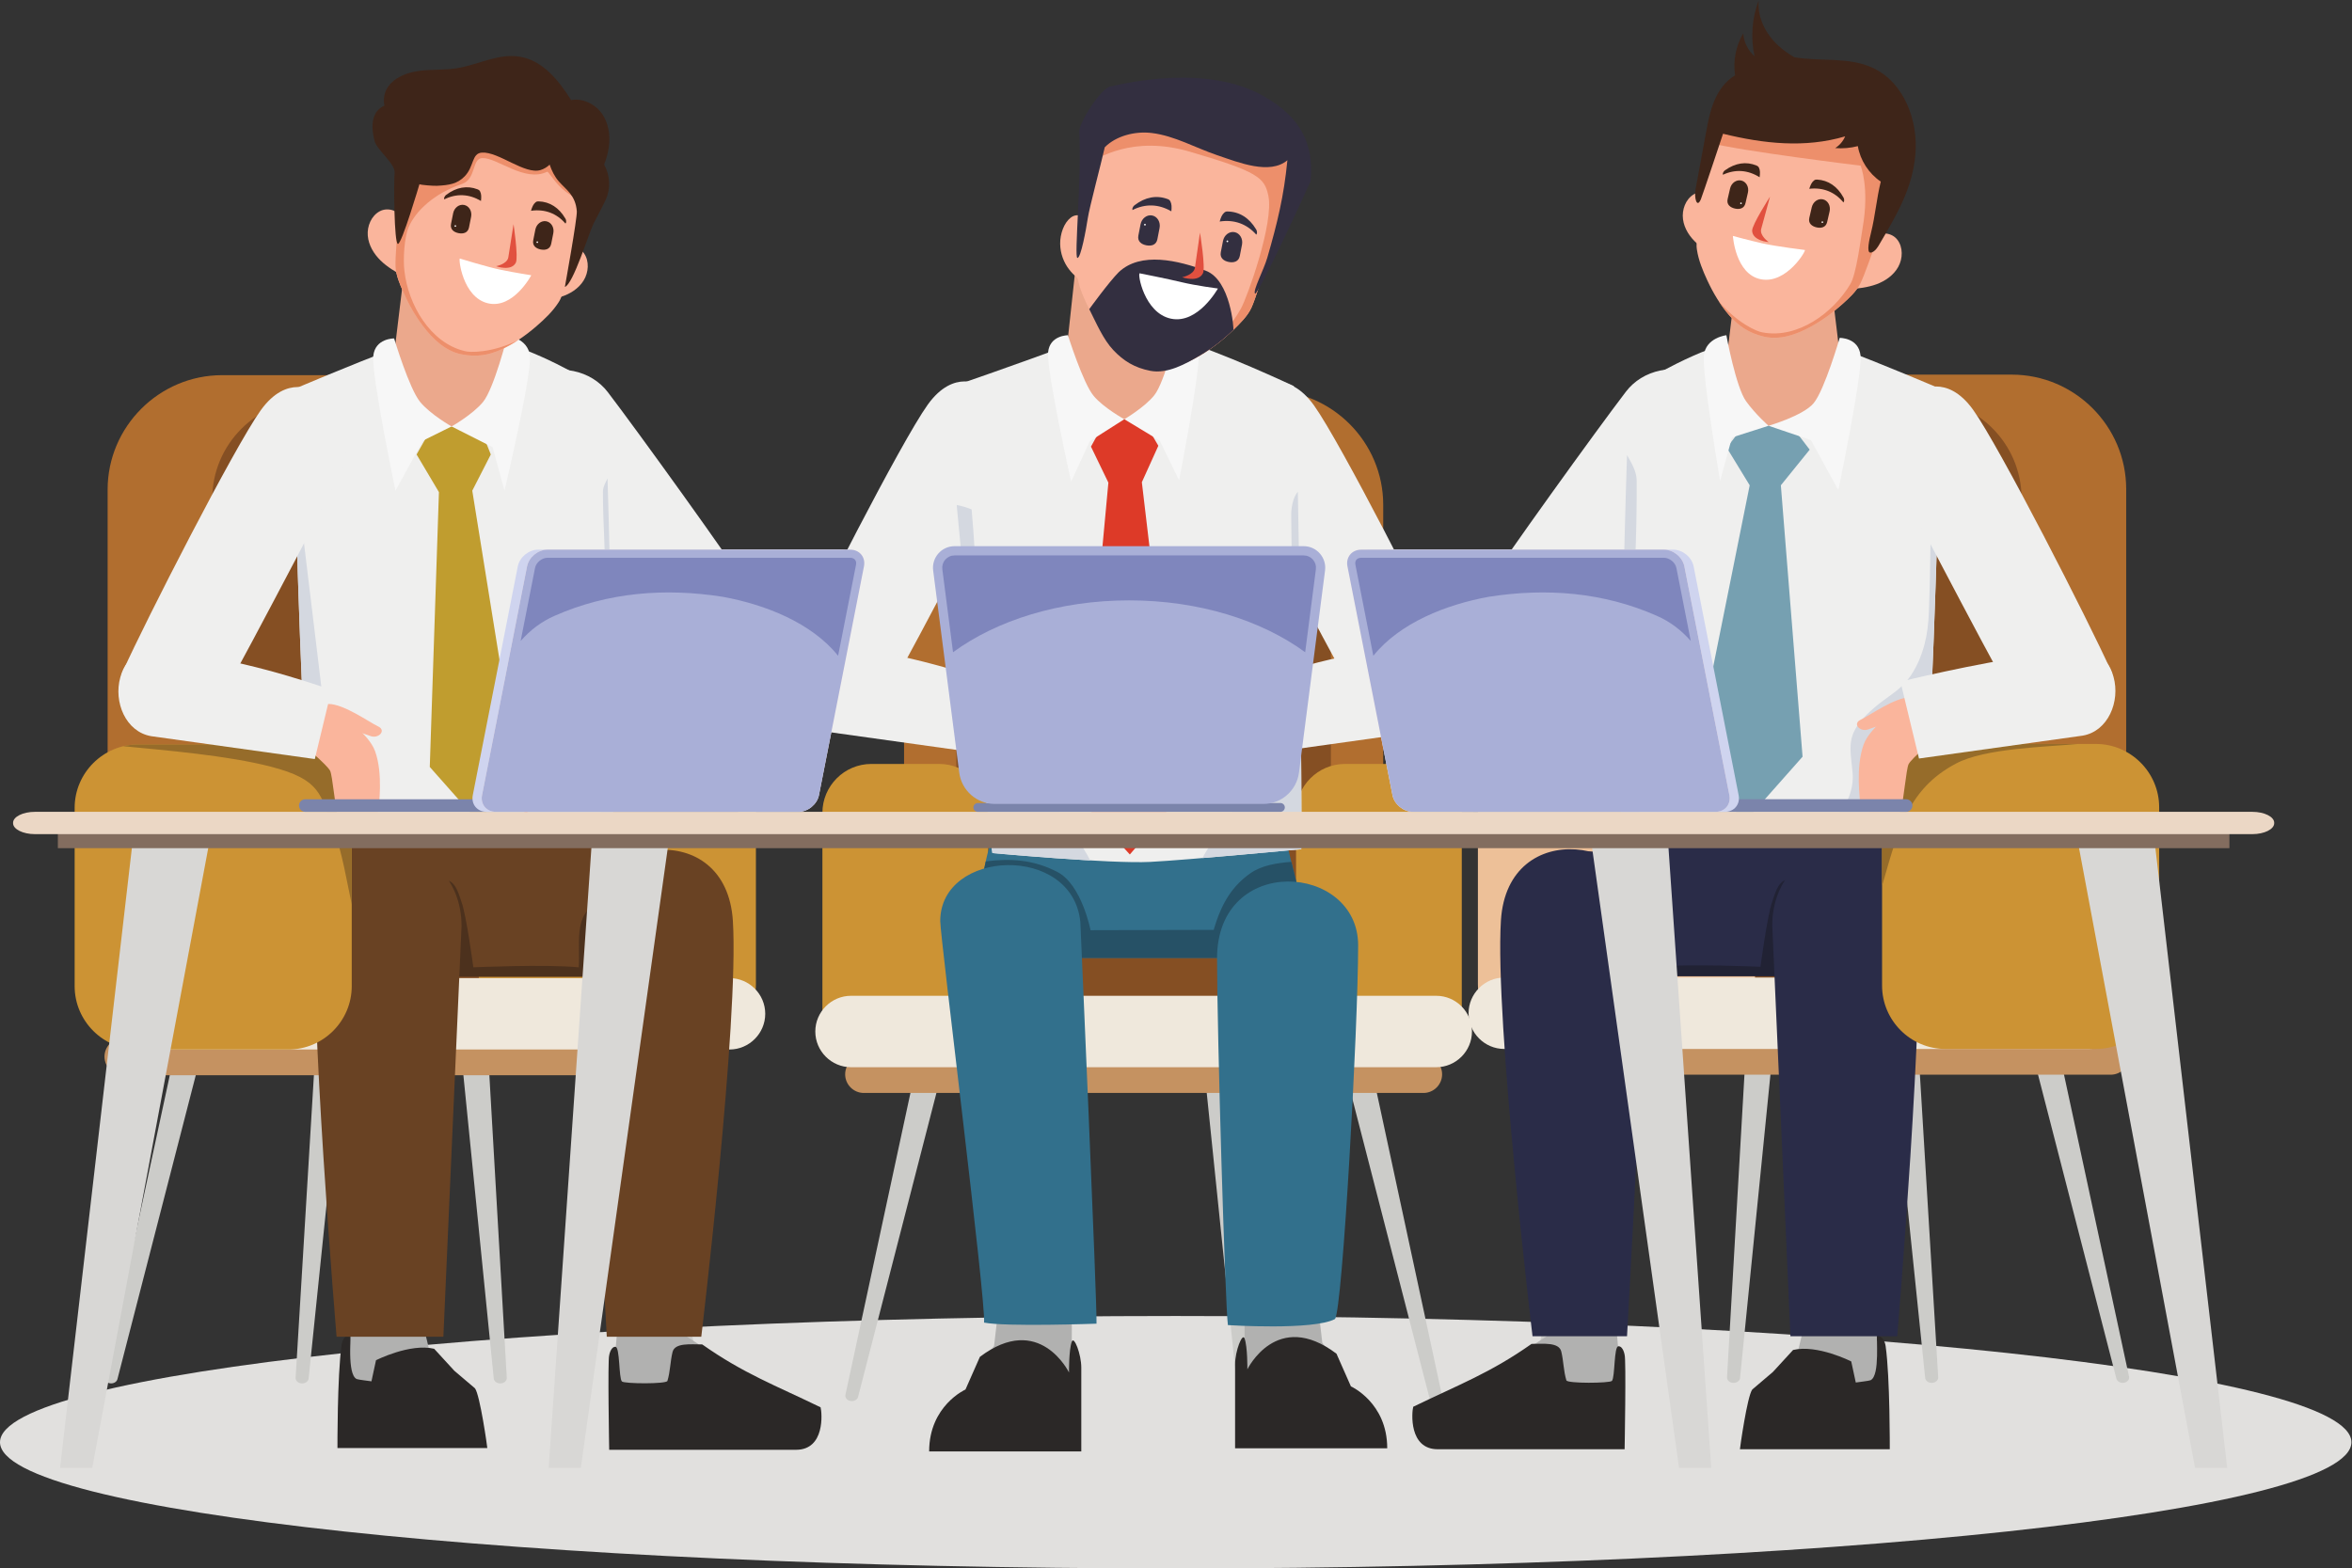 <?xml version="1.0" encoding="UTF-8" standalone="no"?>
<!-- Created with Inkscape (http://www.inkscape.org/) -->

<svg
   version="1.1"
   id="svg2"
   width="4500.814"
   height="3002"
   viewBox="0 0 4500.814 3002"
   sodipodi:docname="drawing282.eps"
   xmlns:inkscape="http://www.inkscape.org/namespaces/inkscape"
   xmlns:sodipodi="http://sodipodi.sourceforge.net/DTD/sodipodi-0.dtd"
   xmlns="http://www.w3.org/2000/svg"
   xmlns:svg="http://www.w3.org/2000/svg">
  <rect x="0" y="0" width="4500.814" height="3002" fill="#333333" stroke="none"/>
  <defs
     id="defs6" />
  <sodipodi:namedview
     id="namedview4"
     pagecolor="#ffffff"
     bordercolor="#000000"
     borderopacity="0.25"
     inkscape:showpageshadow="2"
     inkscape:pageopacity="0.0"
     inkscape:pagecheckerboard="0"
     inkscape:deskcolor="#d1d1d1" />
  <g
     id="g8"
     inkscape:groupmode="layer"
     inkscape:label="ink_ext_XXXXXX"
     transform="matrix(1.333,0,0,-1.333,0,3002)">
    <g
       id="g10"
       transform="scale(0.1)">
      <path
         d="M 33756.1,1812.4 C 33756.1,811.398 26199.5,0 16878,0 7556.55,0 0,811.398 0,1812.4 c 0,1000.9 7556.55,1812.4 16878,1812.4 9321.5,0 16878.1,-811.5 16878.1,-1812.4"
         style="fill:#e1e0de;fill-opacity:1;fill-rule:nonzero;stroke:none"
         id="path12" />
      <path
         d="m 18213.8,16915.7 h -3592.2 c -903.8,0 -1643.2,-739.5 -1643.2,-1643.2 V 8979.7 c 0,-903.8 739.4,-1643.3 1643.2,-1643.3 h 3592.2 c 903.8,0 1643.2,739.5 1643.2,1643.3 v 6292.8 c 0,903.7 -739.4,1643.2 -1643.2,1643.2"
         style="fill:#b16e2f;fill-opacity:1;fill-rule:nonzero;stroke:none"
         id="path14" />
      <path
         d="m 17680.1,16565.2 h -2524.8 c -784.3,0 -1426,-641.7 -1426,-1426 V 8762.4 c 0,-784.3 641.7,-1426 1426,-1426 h 2524.8 c 784.3,0 1426,641.7 1426,1426 v 6376.8 c 0,784.3 -641.7,1426 -1426,1426"
         style="fill:#854f23;fill-opacity:1;fill-rule:nonzero;stroke:none"
         id="path16" />
      <path
         d="m 20607.5,2402.8 v 0 c 56.7,0 100,41.9 91.5,88.4 l -1173.6,5450.4 h -420.2 l 1411.2,-5475.8 c 8.1,-36.5 46.4,-63 91.1,-63"
         style="fill:#ccccc9;fill-opacity:1;fill-rule:nonzero;stroke:none"
         id="path18" />
      <path
         d="m 17864.3,2402.8 h 2.3 c 52.6,0 94.7,36.4 92.4,80.1 l -330,5458.7 h -420.2 L 17772,2474 c 3.5,-40.2 43.8,-71.2 92.3,-71.2"
         style="fill:#ccccc9;fill-opacity:1;fill-rule:nonzero;stroke:none"
         id="path20" />
      <path
         d="m 12227.9,2402.8 v 0 c 44.7,0 83,26.5 91.1,63 l 1411.2,5475.8 H 13310 L 12136.4,2491.2 c -8.5,-46.5 34.8,-88.4 91.5,-88.4"
         style="fill:#ccccc9;fill-opacity:1;fill-rule:nonzero;stroke:none"
         id="path22" />
      <path
         d="m 15020,2402.8 h 2.3 c 48.5,0 88.8,31.1 92.3,71.3 l 547.4,5467.5 h -420.3 l -314.2,-5458.9 c -2.2,-43.6 39.9,-79.9 92.5,-79.9"
         style="fill:#ccccc9;fill-opacity:1;fill-rule:nonzero;stroke:none"
         id="path24" />
      <path
         d="M 12400.4,6827.4 H 20435 c 147.1,0 267.5,120.3 267.5,267.4 v 0 c 0,147.1 -120.4,267.5 -267.5,267.5 h -8034.6 c -147.1,0 -267.5,-120.4 -267.5,-267.5 v 0 c 0,-147.1 120.4,-267.4 267.5,-267.4"
         style="fill:#c59261;fill-opacity:1;fill-rule:nonzero;stroke:none"
         id="path26" />
      <path
         d="m 13483.8,11551.5 h -976.2 c -385.8,0 -701.4,-315.7 -701.4,-701.4 V 7906.7 c 0,-385.8 315.6,-701.4 701.4,-701.4 h 976.2 c 385.8,0 701.4,315.6 701.4,701.4 v 2943.4 c 0,385.7 -315.6,701.4 -701.4,701.4"
         style="fill:#cc9334;fill-opacity:1;fill-rule:nonzero;stroke:none"
         id="path28" />
      <path
         d="m 20283.3,11551.5 h -976.2 c -385.8,0 -701.4,-315.7 -701.4,-701.4 V 7906.7 c 0,-385.8 315.6,-701.4 701.4,-701.4 h 976.2 c 385.8,0 701.4,315.6 701.4,701.4 v 2943.4 c 0,385.7 -315.6,701.4 -701.4,701.4"
         style="fill:#cc9334;fill-opacity:1;fill-rule:nonzero;stroke:none"
         id="path30" />
      <path
         d="m 20618.5,8222.5 h -8401.6 c -281.9,0 -512.6,-230.7 -512.6,-512.7 v 0 c 0,-282 230.7,-512.7 512.6,-512.7 h 8401.6 c 281.9,0 512.6,230.7 512.6,512.7 v 0 c 0,282 -230.7,512.7 -512.6,512.7"
         style="fill:#efe8dc;fill-opacity:1;fill-rule:nonzero;stroke:none"
         id="path32" />
      <path
         d="m 18742.4,8766.5 c 29.6,87.7 32.8,184.5 35.3,291.7 6,255.4 -573.1,2252 -640.4,2890.7 -905.5,-29.4 -3383.9,0 -3383.9,0 0,0 -1399.3,-3182.4 -229.1,-3182.4 1170.1,0 4218.1,0 4218.1,0"
         style="fill:#32708c;fill-opacity:1;fill-rule:nonzero;stroke:none"
         id="path34" />
      <path
         d="m 17423.5,9169.2 -1768.1,-4.6 c 0,0 -126.2,653.3 -474.5,835 -348.2,181.7 -679.4,196.3 -1029.9,152.8 -159.6,-721.5 -161.3,-1385.9 373.3,-1385.9 1170.1,0 4218.1,0 4218.1,0 29.6,87.7 32.8,184.5 35.3,291.7 2.7,112.6 -108.5,563.7 -239.3,1087.7 -208,-16.9 -427.2,-49.3 -593,-167.3 -245.2,-174.6 -406.3,-410 -521.9,-809.4"
         style="fill:#265166;fill-opacity:1;fill-rule:nonzero;stroke:none"
         id="path36" />
      <path
         d="m 18960.5,6722.1 c -64.6,-1295.2 -98.3,-3179.4 -123.8,-3408.9 -32.5,-293.6 -787.5,92.9 -787.5,92.9 0,0 -223.7,1630.7 -349,3295.4 420.2,2.5 840.1,18.6 1260.3,20.6"
         style="fill:#ed847c;fill-opacity:1;fill-rule:nonzero;stroke:none"
         id="path38" />
      <path
         d="m 17867.4,3640.6 h 1068.8 l 46.5,-400.8 c 0,0 395,-495.1 286.6,-732.5 -108.5,-237.5 -1231.5,-219.4 -1324.5,-57.2 -92.9,162.2 -77.4,1190.5 -77.4,1190.5"
         style="fill:#b1b1b0;fill-opacity:1;fill-rule:nonzero;stroke:none"
         id="path40" />
      <path
         d="m 17906.8,2858.8 c 0,0 423.4,871.5 1279.2,224.7 l 207.2,-469.2 c 0,0 521.4,-232.2 521.4,-888.7 h -2184.1 c 0,0 0,1009 0,1203.2 0,194.3 104.9,459.6 135.9,374.3 44.4,-122.2 40.4,-444.3 40.4,-444.3"
         style="fill:#2b2827;fill-opacity:1;fill-rule:nonzero;stroke:none"
         id="path42" />
      <path
         d="m 17471.5,8759.2 c 0,-1077.7 117.6,-4995.4 155.9,-5265 0,0 1225.7,-78.8 1536.9,86.9 108,124.4 332.2,4186.6 332.8,5365.9 0.7,1179.4 -2025.6,1326.2 -2025.6,-187.8"
         style="fill:#32708c;fill-opacity:1;fill-rule:nonzero;stroke:none"
         id="path44" />
      <path
         d="m 14352.7,6537.2 c 64.6,-1295.2 98.4,-3179.5 123.8,-3409 32.5,-293.5 787.5,93 787.5,93 0,0 119.9,1836.2 245.1,3500.9 l -1156.4,-184.9"
         style="fill:#ed847c;fill-opacity:1;fill-rule:nonzero;stroke:none"
         id="path46" />
      <path
         d="M 15385.9,3595.4 H 14317 l -46.4,-400.9 c 0,0 -395.1,-495.1 -286.6,-732.5 108.4,-237.4 1231.5,-219.3 1324.4,-57.1 93,162.2 77.5,1190.5 77.5,1190.5"
         style="fill:#b1b1b0;fill-opacity:1;fill-rule:nonzero;stroke:none"
         id="path48" />
      <path
         d="m 15346.4,2813.5 c 0,0 -423.4,871.6 -1279.2,224.8 L 13860,2569.1 c 0,0 -521.4,-232.2 -521.4,-888.7 h 2184.1 c 0,0 0,1009 0,1203.2 0,194.3 -104.9,459.6 -135.9,374.3 -44.3,-122.2 -40.4,-444.4 -40.4,-444.4"
         style="fill:#2b2827;fill-opacity:1;fill-rule:nonzero;stroke:none"
         id="path50" />
      <path
         d="m 15509.1,9279.9 c 0,0 242.8,-5501.1 232.1,-5765.3 0,0 -1302.1,-46.9 -1614.6,15.6 33.2,267.5 -628.8,5533 -628.8,5764.8 0,1036.7 1902.7,1112.2 2011.3,-15.1"
         style="fill:#32708c;fill-opacity:1;fill-rule:nonzero;stroke:none"
         id="path52" />
      <path
         d="m 14091.3,16979.8 c 0,0 -392.4,261.7 -773.7,-270.7 -381.4,-532.4 -1662.7,-3044.4 -1970.4,-3729 -307.7,-684.6 1122,-880.4 1441.4,-333.3 319.4,547.1 1771,3338.7 1771,3338.7 0,0 -49.9,691 -468.3,994.3"
         style="fill:#efefee;fill-opacity:1;fill-rule:nonzero;stroke:none"
         id="path54" />
      <path
         d="m 18089.5,16970.3 c 0,0 392.4,261.7 773.8,-270.6 381.4,-532.4 1662.6,-3044.4 1970.4,-3729 307.7,-684.7 -1122.1,-880.4 -1441.5,-333.3 -319.3,547 -1770.9,3338.7 -1770.9,3338.7 0,0 49.8,690.9 468.2,994.2"
         style="fill:#efefee;fill-opacity:1;fill-rule:nonzero;stroke:none"
         id="path56" />
      <path
         d="m 16968.8,17170.6 -240,1791.4 -1259.4,-15.9 -194.5,-1797 c -178.2,-47.2 -290.2,-123.2 -288.7,-245.9 0.6,-42.8 45.5,-227.3 600.8,-803.5 222.7,-231 446.8,-390.2 554.5,-489.4 105,101.9 325.1,266.7 541.8,503.3 540.6,590.1 580.8,775.6 580.3,818.5 -1.6,122.6 -115.5,195.8 -294.8,238.5"
         style="fill:#eba88c;fill-opacity:1;fill-rule:nonzero;stroke:none"
         id="path58" />
      <path
         d="m 14246.6,10271.5 c 0,0 1702.4,-155.9 2264.3,-126.6 561.9,29.3 2169.6,182.7 2169.6,182.7 16.8,82.7 -32.6,6303 -107.5,6650 0,0 -1090.3,512.1 -1642.8,660.9 l 113,-724.8 c -82.5,-516.6 -902.9,-414.4 -902.9,-414.4 0,0 -726.4,-158.9 -870.3,352.6 l 31.7,701.6 c -534,-205.5 -1693.7,-605.6 -1693.7,-605.6 -35.8,-352.4 613.4,-6596 638.6,-6676.4"
         style="fill:#efefee;fill-opacity:1;fill-rule:nonzero;stroke:none"
         id="path60" />
      <path
         d="m 14148.9,12484.4 c -66.9,232.8 -133.2,2007.4 -200.4,2721.6 -70.1,29.4 -141.8,48.7 -214.3,64 181.7,-1964.2 495.1,-4943.1 512.4,-4998.5 0,0 738,-67.6 1402.5,-105.4 -108.2,267.9 -1433.2,2085.4 -1500.2,2318.3"
         style="fill:#d4d8e0;fill-opacity:1;fill-rule:nonzero;stroke:none"
         id="path62" />
      <path
         d="m 18536.1,15113.1 c 0,0 27.8,-2198 35.9,-2836 -214.2,-462.8 -1209.1,-1861.8 -1310.1,-2076.9 657.8,54.8 1418.6,127.4 1418.6,127.4 11.9,58.4 -9.4,3182.7 -49.2,5132.5 -103,-122.9 -95.2,-347 -95.2,-347"
         style="fill:#d4d8e0;fill-opacity:1;fill-rule:nonzero;stroke:none"
         id="path64" />
      <path
         d="m 16392,15596.8 236.8,523.2 -234.9,402.2 -253.6,-22.9 -254,16.5 -224.7,-408 250,-517.1 -420.8,-4537.1 728.6,-801.9 708.1,820.1 -535.5,4525"
         style="fill:#dd3a28;fill-opacity:1;fill-rule:nonzero;stroke:none"
         id="path66" />
      <path
         d="m 16140.3,16501.2 c 0,0 291.2,169.8 430.8,344.9 149.4,187.3 324.8,917.9 324.8,917.9 0,0 286.1,-29.4 313.8,-276 30,-266.8 -283.1,-1864.2 -283.1,-1864.2 l -277.5,569.4 -508.8,308"
         style="fill:#f7f7f7;fill-opacity:1;fill-rule:nonzero;stroke:none"
         id="path68" />
      <path
         d="m 16140.3,16501.2 c 0,0 -295.4,162.3 -439.4,333.8 -154,183.5 -370,872.2 -370,872.2 0,0 -263.2,0.6 -284.6,-246.5 -23.2,-267.5 330.2,-1856.5 330.2,-1856.5 l 268,581.5 495.8,315.5"
         style="fill:#f7f7f7;fill-opacity:1;fill-rule:nonzero;stroke:none"
         id="path70" />
      <path
         d="m 15590.9,18435.5 c -87.7,63.5 -176.4,127.9 -246.9,221.4 -70.6,93.6 -122.7,219.5 -124.6,362.3 -1.8,142.8 54.5,301.6 151,375.9 96.5,74.3 210.4,23.9 262.5,-91.2 25.1,-55.3 12.1,-907.5 -42,-868.4"
         style="fill:#fab59c;fill-opacity:1;fill-rule:nonzero;stroke:none"
         id="path72" />
      <path
         d="m 17126.8,21194.6 c 23.7,-3.4 246.5,-46.7 269.8,-52.4 711.9,-174.4 1366.5,-427.2 1042.6,-1532.9 0,0 -363.7,-1270.9 -475.1,-1509 -56.5,-120.7 -163.7,-224.5 -257.9,-315.9 -143.5,-139 -302.6,-264.3 -475.1,-365.6 -211.4,-124.1 -453.5,-219.7 -698.5,-172.1 -227.4,44.2 -385.7,143 -532,298.2 -145.5,154.5 -262.1,336.4 -357.9,525.2 -73.1,143.9 -143.7,299.4 -173.7,459.1 -3.5,19 -6.5,38.1 -7.6,57.4 -14.1,262.5 124.6,1577.1 124.6,1577.1 113.8,1146.5 815.4,1135.8 1540.8,1030.9"
         style="fill:#fab59c;fill-opacity:1;fill-rule:nonzero;stroke:none"
         id="path74" />
      <path
         d="m 16511.9,17309.5 c 529.1,-80.1 1056,329.6 1302.6,781 86.5,153.4 478.1,1229.5 392.7,1623.4 -54.6,251.9 -136.8,340.5 -1130.1,629.7 -819.5,238.5 -1303.4,-91.4 -1491.3,-181.7 0.1,1.1 0.2,1.8 0.2,1.8 113.8,1146.5 815.4,1135.8 1540.8,1030.9 23.7,-3.4 246.5,-46.7 269.8,-52.4 711.9,-174.4 1366.5,-427.2 1042.6,-1532.9 0,0 -363.7,-1270.9 -475.1,-1509 -56.5,-120.7 -163.7,-224.5 -257.9,-315.9 -143.5,-139 -302.6,-264.3 -475.1,-365.6 -211.4,-124.1 -453.5,-219.7 -698.5,-172.1 -227.4,44.2 -385.7,143 -532,298.2 -64.3,68.3 -123,142 -176.8,219.4 290.9,-326.3 609.4,-450.9 688.1,-454.8"
         style="fill:#ed8f6b;fill-opacity:1;fill-rule:nonzero;stroke:none"
         id="path76" />
      <path
         d="m 17308,18634.3 c 361.7,-135.1 404.5,-843.8 398.2,-849.9 -143.5,-139 -302.6,-264.3 -475.1,-365.6 -211.4,-124.1 -472.3,-270.2 -717.4,-222.6 -227.4,44.2 -385.7,143 -531.9,298.2 -145.6,154.5 -243.3,386.9 -339.1,575.7 -2,3.9 -3.9,7.9 -5.9,11.8 0,0 286.7,395.4 423.4,530.6 315.3,299.7 855.5,168.3 1247.8,21.8"
         style="fill:#332f40;fill-opacity:1;fill-rule:nonzero;stroke:none"
         id="path78" />
      <path
         d="m 17226.5,19180.3 c 0,0 82.4,-503.3 42.4,-583.7 -68.8,-138.2 -298.5,-57 -298.5,-57 0,0 168.7,33.7 183.7,137.9 15,104.3 72.4,502.8 72.4,502.8"
         style="fill:#e1503f;fill-opacity:1;fill-rule:nonzero;stroke:none"
         id="path80" />
      <path
         d="m 18036.4,19219.7 c -1.6,3.2 -3.3,6.1 -5.1,9.1 -97,162.6 -237.7,252 -407.1,255.4 -14.7,0.3 -30.5,-0.4 -48.1,-15.7 -33.5,-29.2 -49.4,-68.9 -66.6,-128.3 208,31.2 388.7,-33.5 525.4,-188.9 11.8,17.9 10.4,19.9 9.6,37.8 -0.5,13 -3.9,22.4 -8.1,30.6"
         style="fill:#332f40;fill-opacity:1;fill-rule:nonzero;stroke:none"
         id="path82" />
      <path
         d="m 16281.3,19568.7 c 2.7,2.4 5.4,4.5 8.1,6.6 150.2,115.4 313.9,146.5 472.7,87.1 13.8,-5.1 28.2,-11.6 38.9,-32.3 20.3,-39.4 20.5,-82.3 14.6,-143.8 -181.9,105.8 -373.7,112.3 -558.1,18.3 -4.4,21 -2.4,22.3 5,38.7 5.3,11.8 11.9,19.4 18.8,25.4"
         style="fill:#332f40;fill-opacity:1;fill-rule:nonzero;stroke:none"
         id="path84" />
      <path
         d="m 17556.9,19060.6 c 16.4,84.7 90.9,141.5 166.2,126.8 75.4,-14.6 123.1,-95.1 106.7,-179.8 -1.4,-6.8 -6.5,-33 -7.8,-39.7 l -23.6,-121.8 c -16.4,-84.4 -89.2,-100.5 -158.5,-87 -69.4,13.4 -130.8,55.6 -114.4,140 l 23.7,121.8 c 1.3,6.7 6.3,32.9 7.7,39.7"
         style="fill:#332f40;fill-opacity:1;fill-rule:nonzero;stroke:none"
         id="path86" />
      <path
         d="m 17607.5,19057.6 c -1.4,-6.8 3.1,-13.4 9.9,-14.7 6.8,-1.3 13.4,3.1 14.7,9.9 1.3,6.8 -3.1,13.4 -9.9,14.7 -6.8,1.4 -13.4,-3.1 -14.7,-9.9"
         style="fill:#ffffff;fill-opacity:1;fill-rule:nonzero;stroke:none"
         id="path88" />
      <path
         d="m 16373.5,19300.1 c 16.5,84.6 90.9,141.4 166.2,126.8 75.4,-14.7 123.1,-95.2 106.7,-179.9 -1.3,-6.7 -6.4,-33 -7.7,-39.7 l -23.7,-121.8 c -16.4,-84.4 -89.1,-100.5 -158.5,-87 -69.4,13.5 -130.8,55.7 -114.4,140 l 23.7,121.8 c 1.3,6.8 6.4,33 7.7,39.8"
         style="fill:#332f40;fill-opacity:1;fill-rule:nonzero;stroke:none"
         id="path90" />
      <path
         d="m 16424.1,19297.1 c -1.3,-6.8 3.1,-13.4 9.9,-14.8 6.8,-1.3 13.4,3.2 14.7,10 1.3,6.8 -3.1,13.4 -9.9,14.7 -6.8,1.3 -13.4,-3.1 -14.7,-9.9"
         style="fill:#ffffff;fill-opacity:1;fill-rule:nonzero;stroke:none"
         id="path92" />
      <path
         d="m 17483.8,18378.1 c 0,0 -316.6,40.9 -521.7,90.7 -205.2,49.8 -600.4,127.3 -600.4,127.3 -36.6,7.1 61.2,-571.5 450.2,-651.5 387.2,-79.7 671.9,433.5 671.9,433.5"
         style="fill:#ffffff;fill-opacity:1;fill-rule:nonzero;stroke:none"
         id="path94" />
      <path
         d="m 18159.8,21128.4 c 500.2,-287 708.6,-664.2 653.6,-1211.3 -90.9,-209.5 -759.6,-1650.7 -796.4,-1612.5 -36.9,38.2 125,339.8 175.3,513.6 145.7,503.7 237.7,879.7 289.2,1401.7 -253.4,-212.8 -694.1,-33.9 -1007.5,72.2 -313.5,106 -608.9,277.5 -937.2,318.6 -240.6,30.1 -514,-39.6 -677.2,-204.6 -55,-247.4 -218.9,-856.9 -243.7,-1018.8 -23.9,-156.4 -98.4,-571.3 -148.9,-570.4 -50.6,0.9 65,1181.1 25.9,1811.3 -7.5,120.8 302.4,619.5 447,650.3 144.5,30.7 1385.2,345.2 2219.9,-150.1"
         style="fill:#332f40;fill-opacity:1;fill-rule:nonzero;stroke:none"
         id="path96" />
      <path
         d="m 17880,12519.1 c 0,0 -524.9,-141.3 -700.7,-374.4 -212.7,-282.3 -281.2,-737.3 -299.2,-795.2 -17.9,-57.8 82.8,-144.3 154.9,-48 72.2,96.2 280.1,609.6 337.5,666 79.8,78.6 529.5,265 529.5,265 l -22,286.6"
         style="fill:#fab59c;fill-opacity:1;fill-rule:nonzero;stroke:none"
         id="path98" />
      <path
         d="m 17972.1,12387.2 c 0,0 -525,-141.4 -700.7,-374.5 -212.7,-282.2 -281.2,-737.2 -299.2,-795.1 -18,-57.8 82.7,-144.3 154.9,-48.1 72.1,96.2 280,609.6 337.4,666.1 79.9,78.6 529.5,264.9 529.5,264.9 l -21.9,286.7"
         style="fill:#fab59c;fill-opacity:1;fill-rule:nonzero;stroke:none"
         id="path100" />
      <path
         d="m 18042.9,12210 c 0,0 -495.9,-133.5 -661.9,-353.7 -201,-266.6 -265.6,-696.4 -282.6,-751.1 -17,-54.6 78.1,-136.3 146.3,-45.4 68.2,90.9 264.5,575.8 318.7,629.2 75.5,74.2 500.2,250.2 500.2,250.2 l -20.7,270.8"
         style="fill:#fab59c;fill-opacity:1;fill-rule:nonzero;stroke:none"
         id="path102" />
      <path
         d="m 18173.3,12185.3 c 0,0 -476.2,-128.2 -635.6,-339.6 -192.9,-256 -255,-668.7 -271.3,-721.2 -16.3,-52.5 75,-130.9 140.5,-43.6 65.4,87.3 254,552.9 306,604.1 72.5,71.3 480.3,240.3 480.3,240.3 l -19.9,260"
         style="fill:#fab59c;fill-opacity:1;fill-rule:nonzero;stroke:none"
         id="path104" />
      <path
         d="m 17999.4,11846.9 c 0,0 262.5,-102.9 345.2,163.4 82.7,266.4 -105.8,515.8 -322.5,583.1 -216.7,67.3 -638.1,-77.1 -776.5,-95.4 -138.4,-18.3 -60.8,-172 59.9,-165.1 120.7,6.9 326.5,4.7 326.5,4.7 l 367.4,-490.7"
         style="fill:#fab59c;fill-opacity:1;fill-rule:nonzero;stroke:none"
         id="path106" />
      <path
         d="m 20435.5,12021.4 -2349.3,-328.4 -239.3,991.6 c 0,0 1021.1,371.8 1939.5,498.9 768.9,106.3 993.4,34.5 1092.2,-317.5 99.3,-354.1 -77.4,-781.7 -443.1,-844.6"
         style="fill:#efefee;fill-opacity:1;fill-rule:nonzero;stroke:none"
         id="path108" />
      <path
         d="m 14300.8,12528.6 c 0,0 525,-141.4 700.7,-374.5 212.8,-282.2 281.3,-737.2 299.2,-795.1 18,-57.8 -82.7,-144.3 -154.9,-48.1 -72.1,96.2 -280,609.6 -337.4,666.1 -79.9,78.6 -529.5,264.9 -529.5,264.9 l 21.9,286.7"
         style="fill:#fab59c;fill-opacity:1;fill-rule:nonzero;stroke:none"
         id="path110" />
      <path
         d="m 14208.8,12396.6 c 0,0 524.9,-141.3 700.7,-374.4 212.7,-282.2 281.2,-737.3 299.2,-795.1 17.9,-57.9 -82.8,-144.4 -154.9,-48.1 -72.2,96.2 -280.1,609.6 -337.5,666 -79.8,78.6 -529.5,265 -529.5,265 l 22,286.6"
         style="fill:#fab59c;fill-opacity:1;fill-rule:nonzero;stroke:none"
         id="path112" />
      <path
         d="m 14138,12219.5 c 0,0 495.8,-133.6 661.8,-353.8 201,-266.5 265.7,-696.4 282.7,-751 16.9,-54.7 -78.2,-136.4 -146.3,-45.5 -68.2,91 -264.6,575.9 -318.8,629.2 -75.4,74.2 -500.1,250.3 -500.1,250.3 l 20.7,270.8"
         style="fill:#fab59c;fill-opacity:1;fill-rule:nonzero;stroke:none"
         id="path114" />
      <path
         d="m 14007.6,12194.8 c 0,0 476.1,-128.2 635.5,-339.7 193,-255.9 255.1,-668.7 271.4,-721.1 16.3,-52.5 -75,-130.9 -140.5,-43.7 -65.4,87.3 -254,553 -306.1,604.2 -72.4,71.2 -480.2,240.3 -480.2,240.3 l 19.9,260"
         style="fill:#fab59c;fill-opacity:1;fill-rule:nonzero;stroke:none"
         id="path116" />
      <path
         d="m 14181.5,11856.3 c 0,0 -262.5,-102.9 -345.2,163.5 -82.7,266.3 105.7,515.8 322.4,583.1 216.8,67.3 638.1,-77.1 776.6,-95.4 138.4,-18.3 60.8,-172.1 -59.9,-165.1 -120.8,6.9 -326.5,4.6 -326.5,4.6 l -367.4,-490.7"
         style="fill:#fab59c;fill-opacity:1;fill-rule:nonzero;stroke:none"
         id="path118" />
      <path
         d="m 11745.4,12030.9 2349.3,-328.5 239.2,991.6 c 0,0 -1021,371.9 -1939.4,498.9 -769,106.4 -993.4,34.6 -1092.2,-317.5 -99.4,-354 77.4,-781.6 443.1,-844.5"
         style="fill:#efefee;fill-opacity:1;fill-rule:nonzero;stroke:none"
         id="path120" />
      <path
         d="m 24499.4,17099.1 c 0,0 412.3,-229.2 113.4,-811.9 -298.9,-582.7 -1827.3,-2760.3 -2295.2,-3347.2 -467.9,-586.9 -1415.1,483.8 -1074.8,1018.1 340.3,534.3 1688.3,2402.5 2099.5,2939.9 234.1,305.9 696,434.3 1157.1,201.1"
         style="fill:#efefee;fill-opacity:1;fill-rule:nonzero;stroke:none"
         id="path122" />
      <path
         d="m 7568.44,17091.3 c 0,0 -412.28,-229.2 -113.39,-811.9 298.89,-582.7 1827.28,-2760.3 2295.22,-3347.2 467.93,-586.9 1415.13,483.8 1074.83,1018.1 -340.3,534.3 -1688.34,2402.5 -2099.56,2939.9 -234.05,305.9 -695.96,434.3 -1157.1,201.1"
         style="fill:#efefee;fill-opacity:1;fill-rule:nonzero;stroke:none"
         id="path124" />
      <path
         d="m 1595.24,2657 v 0 c -56.69,0 -100.05,41.9 -91.5,88.4 l 1173.63,5450.4 h 420.2 L 1686.28,2719.9 c -8.04,-36.4 -46.35,-62.9 -91.04,-62.9"
         style="fill:#ccccc9;fill-opacity:1;fill-rule:nonzero;stroke:none"
         id="path126" />
      <path
         d="m 4338.45,2657 h -2.27 c -52.68,0 -94.73,36.4 -92.47,80.1 l 330.01,5458.7 h 420.21 L 4430.76,2728.2 c -3.53,-40.2 -43.81,-71.2 -92.31,-71.2"
         style="fill:#ccccc9;fill-opacity:1;fill-rule:nonzero;stroke:none"
         id="path128" />
      <path
         d="m 9974.82,2657 v 0 c -44.69,0 -83,26.5 -91.05,62.9 L 8472.49,8195.8 h 420.2 L 10066.3,2745.4 c 8.6,-46.5 -34.8,-88.4 -91.48,-88.4"
         style="fill:#ccccc9;fill-opacity:1;fill-rule:nonzero;stroke:none"
         id="path130" />
      <path
         d="m 7182.78,2657 h -2.3 c -48.58,0 -88.88,31.1 -92.33,71.3 l -547.37,5467.5 h 420.21 l 314.26,-5458.9 c 2.15,-43.6 -39.87,-79.9 -92.47,-79.9"
         style="fill:#ccccc9;fill-opacity:1;fill-rule:nonzero;stroke:none"
         id="path132" />
      <path
         d="M 9802.36,7081.6 H 1767.7 c -147.1,0 -267.46,120.3 -267.46,267.4 v 0 c 0,147.1 120.36,267.5 267.46,267.5 h 8034.66 c 147.1,0 267.44,-120.4 267.44,-267.5 v 0 c 0,-147.1 -120.34,-267.4 -267.44,-267.4"
         style="fill:#c59261;fill-opacity:1;fill-rule:nonzero;stroke:none"
         id="path134" />
      <path
         d="m 3188.21,17133.8 h 3592.21 c 903.78,0 1643.23,-739.5 1643.23,-1643.2 V 9197.8 C 8423.65,8294 7684.2,7554.5 6780.42,7554.5 H 3188.21 c -903.78,0 -1643.23,739.5 -1643.23,1643.3 v 6292.8 c 0,903.7 739.45,1643.2 1643.23,1643.2"
         style="fill:#b16e2f;fill-opacity:1;fill-rule:nonzero;stroke:none"
         id="path136" />
      <path
         d="m 4472.86,16783.3 h 2524.81 c 784.29,0 1425.98,-641.7 1425.98,-1426 V 8980.5 c 0,-784.3 -641.69,-1426 -1425.98,-1426 H 4472.86 c -784.29,0 -1425.98,641.7 -1425.98,1426 v 6376.8 c 0,784.3 641.69,1426 1425.98,1426"
         style="fill:#854f23;fill-opacity:1;fill-rule:nonzero;stroke:none"
         id="path138" />
      <path
         d="M 7780.56,11824.5 H 9944.6 c 498.8,0 907,-408.1 907,-906.9 V 8385.3 c 0,-498.8 -408.2,-907 -907,-907 H 7780.56 c -498.84,0 -906.98,408.2 -906.98,907 v 2532.3 c 0,498.8 408.14,906.9 906.98,906.9"
         style="fill:#cc9334;fill-opacity:1;fill-rule:nonzero;stroke:none"
         id="path140" />
      <path
         d="m 2071.27,8476.6 h 8401.53 c 282,0 512.7,-230.6 512.7,-512.6 v 0 c 0,-282 -230.7,-512.7 -512.7,-512.7 H 2071.27 c -281.96,0 -512.66,230.7 -512.66,512.7 v 0 c 0,282 230.7,512.6 512.66,512.6"
         style="fill:#efe8dc;fill-opacity:1;fill-rule:nonzero;stroke:none"
         id="path142" />
      <path
         d="m 4641.37,8563.5 c 0,0 -752.6,17.6 -752.6,875 0,857.3 752.6,1932.6 752.6,1932.6 h 3629.69 c 0,0 663.25,-1060.4 840.41,-1508.4 177.16,-448 362.4,-1299.2 -774.47,-1299.2 -1136.87,0 -3695.63,0 -3695.63,0"
         style="fill:#694223;fill-opacity:1;fill-rule:nonzero;stroke:none"
         id="path144" />
      <path
         d="m 9863.2,3326.7 c 0,0 -103.46,370.4 -219.66,615.5 H 9007.22 C 8782.52,3522.4 8835.06,2657.8 8816.37,2184.8 l 2256.13,16.7 c 230,223.7 -1209.3,1125.2 -1209.3,1125.2"
         style="fill:#b1b1b0;fill-opacity:1;fill-rule:nonzero;stroke:none"
         id="path146" />
      <path
         d="m 8928.15,2684.8 c -46.61,47.6 -27.19,497.5 -93.77,498 -69.57,0.5 -89.04,-123.1 -89.04,-123.1 -23.42,-65.5 0,-1355.9 0,-1355.9 825.27,0 1857.56,0 2682.86,0 417.9,0 373.2,531.6 351.9,610.1 -652.9,316.9 -1105.8,484.7 -1699.1,902.8 -169.08,0 -392.86,26.8 -426.29,-109.6 -33.43,-136.3 -32.14,-280.1 -73.41,-414.3 -14.41,-46.8 -620.25,-41.5 -653.15,-8"
         style="fill:#2b2827;fill-opacity:1;fill-rule:nonzero;stroke:none"
         id="path148" />
      <path
         d="m 5362.71,10286.5 c 1313.76,79.8 2565.23,-12.7 3881.35,-0.1 397.16,3.8 714.9,-66.7 895.34,-228.8 180.4,-162.1 243,-1102.5 -357,-1560.6 H 5271.27 l 91.44,1789.5"
         style="fill:#694223;fill-opacity:1;fill-rule:nonzero;stroke:none"
         id="path150" />
      <path
         d="m 8585.64,9543.9 c -358.1,-127.1 -254.14,-589.1 -277.24,-912.6 -473.62,46.2 -1513.29,0 -1513.29,0 0,0 -100.06,750.9 -169.37,935.7 -57.76,184.8 -116.3,349.9 -284,309.1 -150.17,-392.8 -78.02,-852 -378.37,-1152.4 -221.36,-18 -460.38,1 -676.99,68.9 L 5271.27,8497 H 9782.4 c 70.41,53.7 131.59,114.2 184.63,179.2 -41.77,182.6 -121.07,353.4 -260.85,498 -288.8,311.9 -727.77,519.9 -1120.54,369.7"
         style="fill:#4c311d;fill-opacity:1;fill-rule:nonzero;stroke:none"
         id="path152" />
      <path
         d="m 5284.74,1829.5 c -103.96,230.6 -196.61,446.6 -276.94,691 l 37.71,1401.4 c 1.37,102.2 97.4,184 197.04,182.3 l 621.95,-7.7 c 88.82,-1.5 352.4,-1199.6 352.4,-1199.6 l 534.68,-792.4 c 50.61,-66.3 97.99,-194.5 124.63,-275 H 5284.74"
         style="fill:#b1b1b0;fill-opacity:1;fill-rule:nonzero;stroke:none"
         id="path154" />
      <path
         d="m 6818.54,2586.6 -296.08,251.7 -290.11,316.1 c -347.97,82.2 -834.55,-164.8 -834.55,-164.8 l -65.3,-302.8 c -21.42,3.8 -192.85,23.6 -212.44,33.1 -143.4,70.1 -70.55,641.8 -99.15,641.9 -6.74,0 -97.56,-15.3 -117.12,-154 -63.41,-449.7 -59.32,-1479.1 -59.32,-1479.1 h 2151.24 c 1.15,8.8 -104.95,763.3 -177.17,857.9"
         style="fill:#2b2827;fill-opacity:1;fill-rule:nonzero;stroke:none"
         id="path156" />
      <path
         d="m 10067.4,3326.7 c 0,0 542.9,4527.2 453.8,5968.2 -94.2,1522.1 -2081.18,1185.7 -2081.18,48.7 0,-1185.8 270.75,-6016.9 270.75,-6016.9 h 1356.63"
         style="fill:#694223;fill-opacity:1;fill-rule:nonzero;stroke:none"
         id="path158" />
      <path
         d="m 6364.97,3326.7 260.77,5895.9 c 0,1383 -1985.73,1627.1 -2091.93,285.2 C 4427.6,8166 4831.38,3326.7 4831.38,3326.7 h 1533.59"
         style="fill:#694223;fill-opacity:1;fill-rule:nonzero;stroke:none"
         id="path160" />
      <path
         d="m 7273.19,17420.9 -207.34,1712.2 H 5864.02 l -207.34,-1712.2 c -170.55,-42.9 -278.35,-114.1 -278.35,-231.2 0,-40.8 40.63,-217.4 563.49,-773.9 209.68,-223.1 421.61,-377.7 523.12,-473.6 101.51,95.9 313.43,250.5 523.12,473.6 522.86,556.5 563.49,733.1 563.49,773.9 0,117.1 -107.8,188.3 -278.36,231.2"
         style="fill:#eba88c;fill-opacity:1;fill-rule:nonzero;stroke:none"
         id="path162" />
      <path
         d="m 4426.85,10935.3 c 12.75,-162.8 139.44,-293.5 301.78,-311.2 470.94,-51.6 1657.71,-79 2087.5,-62.1 414.94,16.4 1233.06,23 1690.79,64.8 176.11,16.1 310.39,164.5 308.91,341.3 -11.07,1318.2 -93.5,5640.8 -157.53,5957 0,0 -767.47,481.9 -1339.63,643.8 l 107.86,-754.6 c -92.49,-535.8 -943.59,-418.8 -943.59,-418.8 0,0 -756.91,-155.5 -899.73,377.9 l 42.17,728.6 c -557.61,-206.5 -1401.02,-567 -1401.02,-567 -36.87,-322.3 103.76,-4740.2 202.49,-5999.7"
         style="fill:#efefee;fill-opacity:1;fill-rule:nonzero;stroke:none"
         id="path164" />
      <path
         d="m 8655.58,15460.2 c 0,-473.9 39.85,-960 39.85,-1440 -10,-790 24.44,-2701 -63.87,-3164.7 -20.64,-108.4 -495.98,-225.3 -565.98,-235.3 -35.84,-8.7 -71.64,-16.9 -107.42,-25.1 204.08,7.8 396.4,17.8 548.76,31.7 176.11,16.1 310.39,164.5 308.91,341.3 -7.58,902.6 -48.62,3213.8 -94.3,4683 -29.95,-61.6 -65.95,-123.3 -65.95,-190.9"
         style="fill:#d4d8e0;fill-opacity:1;fill-rule:nonzero;stroke:none"
         id="path166" />
      <path
         d="m 4720.57,11762.4 c 0,0 -304.99,2547.8 -394.99,3277.8 -6.24,56.1 -35.83,106.5 -78.46,153.4 41.12,-1480.5 118.49,-3477 179.73,-4258.3 12.75,-162.8 139.44,-293.5 301.78,-311.2 155.8,-17.1 389.95,-31.5 649.11,-42.6 113.91,-4.8 -657.17,1180.9 -657.17,1180.9"
         style="fill:#d4d8e0;fill-opacity:1;fill-rule:nonzero;stroke:none"
         id="path168" />
      <path
         d="m 6779.92,15475.4 265.81,519.6 -172.15,430.9 -390.64,-30.4 -263.78,20.5 -238.78,-421 320.79,-540.6 -131.34,-3946.2 716.72,-809.1 520.47,877.5 -627.1,3898.8"
         style="fill:#c09d2f;fill-opacity:1;fill-rule:nonzero;stroke:none"
         id="path170" />
      <path
         d="m 6482.94,16397.5 c 0,0 304.82,172.6 452.19,352.7 157.65,192.7 349.54,949.5 349.54,949.5 0,0 296.93,-34.3 322.46,-290.8 27.63,-277.6 -364.75,-1933.5 -364.75,-1933.5 l -170.66,624.4 -588.78,297.7"
         style="fill:#f7f7f7;fill-opacity:1;fill-rule:nonzero;stroke:none"
         id="path172" />
      <path
         d="m 6482.94,16397.5 c 0,0 -304.81,172.6 -452.18,352.7 -157.65,192.7 -372.98,911.2 -372.98,911.2 0,0 -273.49,4 -299.02,-252.5 -27.63,-277.6 318.67,-1933.5 318.67,-1933.5 l 393.34,718.1 412.17,204"
         style="fill:#f7f7f7;fill-opacity:1;fill-rule:nonzero;stroke:none"
         id="path174" />
      <path
         d="m 5795.02,18550.6 c -116.98,67.2 -235.28,135.3 -332.08,230.2 -96.79,94.8 -171.86,219.4 -183.19,356.4 -11.33,137.1 51.39,285.3 171.06,349.6 119.67,64.3 269.69,7.7 344.04,-106.4 35.75,-54.8 72.35,-871.2 0.17,-829.8"
         style="fill:#fab59c;fill-opacity:1;fill-rule:nonzero;stroke:none"
         id="path176" />
      <path
         d="m 7652.41,18204.6 c 134.73,6.6 271.09,13.5 400.44,53.9 129.35,40.4 252.87,117.1 325.32,234 72.46,116.9 84.05,277.5 6.75,389.2 -77.31,111.7 -236.64,129.6 -354.77,61.8 -56.8,-32.6 -460.87,-743 -377.74,-738.9"
         style="fill:#fab59c;fill-opacity:1;fill-rule:nonzero;stroke:none"
         id="path178" />
      <path
         d="m 7518.85,21102.4 c -21.95,5.5 -232.57,47.4 -254.94,50.7 -685.72,102.2 -1349.33,115.1 -1461.57,-968.8 0,0 -136.49,-1243 -124.2,-1491.2 6.24,-126 62.95,-255.3 112.75,-368.9 75.83,-173.2 170.36,-339.8 285.07,-490.2 140.63,-184.4 318.36,-354.7 549.99,-400.8 214.84,-42.7 388.88,-12.8 572.45,70.7 182.72,83.2 349.95,200.7 501.41,331.7 115.44,99.8 233.02,210.7 316.37,339.8 9.91,15.4 19.41,31 27.23,47.6 106.29,224.7 455.45,1425.3 455.45,1425.3 310.79,1044.6 -307.34,1286.4 -980.01,1454.1"
         style="fill:#fab59c;fill-opacity:1;fill-rule:nonzero;stroke:none"
         id="path180" />
      <path
         d="m 6666.55,17480.8 c -491.95,119.3 -806.58,666.6 -860.9,1150 -20.86,165.3 -2.18,476.4 58.5,622.7 97.66,235.5 370.35,491.9 767.99,625.9 208.37,70.3 137.42,368 293.71,371.6 214.47,5.1 608.1,-352.9 928.08,-196.4 33.53,16.3 232.42,-436.7 644.44,-407.9 0.29,1 0.49,1.6 0.49,1.6 310.79,1044.6 -307.34,1286.4 -980.01,1454.1 -21.95,5.5 -232.57,47.4 -254.94,50.7 -685.72,102.2 -1349.33,115.1 -1461.57,-968.8 0,0 -136.49,-1243 -124.2,-1491.2 6.24,-126 62.95,-255.3 112.75,-368.9 75.83,-173.2 170.36,-339.8 285.07,-490.2 140.63,-184.4 318.36,-354.7 549.99,-400.8 214.84,-42.7 388.88,-12.8 572.45,70.7 80.83,36.8 158.61,80.3 233.35,128.8 -371.46,-181.5 -694.91,-176.6 -765.2,-151.9"
         style="fill:#ed8f6b;fill-opacity:1;fill-rule:nonzero;stroke:none"
         id="path182" />
      <path
         d="m 7372.35,19301.3 c 0,0 71.59,-477.1 32.72,-552.7 -66.75,-129.8 -282.97,-50.1 -282.97,-50.1 0,0 159.91,29.7 175.43,128.1 15.52,98.5 74.82,474.7 74.82,474.7"
         style="fill:#e1503f;fill-opacity:1;fill-rule:nonzero;stroke:none"
         id="path184" />
      <path
         d="m 6400.15,19718.3 c 2.56,2.2 5.14,4.2 7.72,6.1 143.17,107.7 298.32,135.6 447.91,77.9 12.97,-4.9 26.55,-11.2 36.49,-30.9 18.84,-37.5 18.58,-78 12.38,-136.1 -171.01,101.7 -352.34,109.7 -527.61,22.6 -3.96,19.9 -2.05,21.2 5.07,36.6 5.12,11.1 11.47,18.2 18.04,23.8"
         style="fill:#3e2519;fill-opacity:1;fill-rule:nonzero;stroke:none"
         id="path186" />
      <path
         d="m 8120.07,19375.1 c -1.51,3 -3.12,5.8 -4.75,8.6 -90.2,154.8 -222.39,240.7 -382.65,245.5 -13.88,0.5 -28.85,-0.1 -45.63,-14.4 -31.91,-27.2 -47.38,-64.6 -64.2,-120.6 197.09,27.5 367.34,-35.5 495.1,-183.8 11.38,16.9 10.1,18.7 9.52,35.7 -0.41,12.3 -3.52,21.2 -7.39,29"
         style="fill:#3e2519;fill-opacity:1;fill-rule:nonzero;stroke:none"
         id="path188" />
      <path
         d="m 6763.07,19407.4 c 15.9,80 -28.93,156.4 -100.15,170.5 -71.22,14.2 -141.85,-39.2 -157.76,-119.2 -1.27,-6.4 -6.2,-31.2 -7.46,-37.6 l -22.88,-115.1 c -15.84,-79.7 42.07,-119.9 107.63,-132.9 65.56,-13 134.43,1.9 150.28,81.6 l 22.88,115.2 c 1.26,6.3 6.19,31.1 7.46,37.5"
         style="fill:#3e2519;fill-opacity:1;fill-rule:nonzero;stroke:none"
         id="path190" />
      <path
         d="m 6548.36,19273.3 c -1.28,-6.4 -7.53,-10.6 -13.95,-9.3 -6.43,1.3 -10.6,7.5 -9.33,13.9 1.28,6.5 7.53,10.7 13.96,9.4 6.42,-1.3 10.6,-7.6 9.32,-14"
         style="fill:#ffffff;fill-opacity:1;fill-rule:nonzero;stroke:none"
         id="path192" />
      <path
         d="m 7943.2,19172.9 c 15.91,80 -28.93,156.4 -100.15,170.5 -71.22,14.2 -141.85,-39.2 -157.76,-119.3 -1.27,-6.4 -6.19,-31.2 -7.46,-37.5 l -22.88,-115.2 c -15.84,-79.7 42.08,-119.8 107.63,-132.9 65.56,-13 134.44,2 150.28,81.7 l 22.88,115.1 c 1.26,6.4 6.19,31.1 7.46,37.6"
         style="fill:#3e2519;fill-opacity:1;fill-rule:nonzero;stroke:none"
         id="path194" />
      <path
         d="m 7724.83,19040.9 c -1.28,-6.4 -7.52,-10.6 -13.95,-9.3 -6.42,1.3 -10.6,7.5 -9.32,13.9 1.28,6.5 7.52,10.6 13.95,9.4 6.43,-1.3 10.6,-7.6 9.32,-14"
         style="fill:#ffffff;fill-opacity:1;fill-rule:nonzero;stroke:none"
         id="path196" />
      <path
         d="m 6602.09,18808.1 c 0,0 395.86,-122.4 591.49,-162.4 195.65,-40 433.41,-77.4 433.41,-77.4 0,0 -259.33,-490.1 -624.42,-401.9 -363.52,87.7 -423.23,647.4 -400.48,641.7"
         style="fill:#ffffff;fill-opacity:1;fill-rule:nonzero;stroke:none"
         id="path198" />
      <path
         d="m 6271.43,19852.9 c 174.76,8 293.5,27.7 397.64,134.1 139.61,142.7 99.13,332.4 249.56,342.5 238.69,16 617.12,-322.2 844.1,-249.5 48.07,15.4 91.8,42.1 128.08,76.5 27.93,-84.8 72.15,-173.4 131.86,-241.6 105.34,-120.2 239.39,-196.7 257.86,-426.8 7.96,-99.1 -171.44,-1087.1 -171.44,-1087.1 119.2,35.3 347.64,783.4 412.25,910.3 69.38,136.3 109.56,203.5 174.19,342.1 73.65,157.9 62.82,350.8 -23.04,503.5 29.99,78.3 53.68,158.7 66.29,241.8 26.83,176.9 -1.92,369.1 -113.44,511.6 -98.96,126.6 -270.95,202.5 -426.76,173.1 -183.81,293.3 -415.68,576.8 -751.95,625.5 -302.69,43.9 -590.84,-121.5 -892.18,-168.5 -176.47,-27.5 -357.66,-14.1 -534.81,-37.4 -177.15,-23.3 -360.81,-92.6 -456.81,-240.3 -48.45,-74.4 -62.8,-171.4 -43.84,-257.9 -55.72,-24.3 -104.95,-67.8 -132.25,-121.1 -60.3,-117.6 -41.7,-259.4 -9.35,-388.1 32.35,-128.7 299.3,-325.5 287.45,-457.1 -13.39,-148.7 -6.91,-1009.4 46.8,-1020 53.69,-10.7 309.7,856.8 309.7,856.8 25.73,-11 194.49,-24.9 250.09,-22.4"
         style="fill:#3e2519;fill-opacity:1;fill-rule:nonzero;stroke:none"
         id="path200" />
      <path
         d="m 1980.92,11830.9 h 2159.2 c 500.16,0 909.39,-409.2 909.39,-909.4 V 8360.7 c 0,-500.1 -409.23,-909.4 -909.39,-909.4 h -2159.2 c -500.17,0 -909.4,409.3 -909.4,909.4 v 2560.8 c 0,500.2 409.23,909.4 909.4,909.4"
         style="fill:#cc9334;fill-opacity:1;fill-rule:nonzero;stroke:none"
         id="path202" />
      <path
         d="m 4140.12,11830.9 h -2159.2 c -72.59,0 -143.23,-8.7 -211.01,-24.9 628.13,-61.3 1499.92,-133.2 2118.86,-293.8 721.45,-187.2 708.36,-397 896.85,-890.6 127.2,-333.1 200.93,-800.2 263.89,-1085.9 v 1385.8 c 0,500.2 -409.23,909.4 -909.39,909.4"
         style="fill:#966c2a;fill-opacity:1;fill-rule:nonzero;stroke:none"
         id="path204" />
      <path
         d="m 4516.04,16899.1 c 0,0 -392.42,261.7 -773.78,-270.7 -381.37,-532.4 -1662.61,-3044.4 -1970.35,-3729 -307.74,-684.6 1122.02,-880.4 1441.41,-333.3 319.39,547.1 1770.99,3338.7 1770.99,3338.7 0,0 -49.87,691 -468.27,994.3"
         style="fill:#efefee;fill-opacity:1;fill-rule:nonzero;stroke:none"
         id="path206" />
      <path
         d="m 4826.5,12299.9 c 0,0 459.44,-290.6 558.16,-565.4 119.51,-332.5 50.01,-787.4 50.01,-848 0,-60.6 -121.8,-113.3 -162.19,0 -40.38,113.3 -86.72,665.2 -124.79,736.1 -52.97,98.8 -427.12,410.1 -427.12,410.1 l 105.93,267.2"
         style="fill:#fab59c;fill-opacity:1;fill-rule:nonzero;stroke:none"
         id="path208" />
      <path
         d="m 4699.46,12201.2 c 0,0 459.44,-290.6 558.16,-565.4 119.5,-332.6 50,-787.5 50,-848 0,-60.6 -121.8,-113.3 -162.18,0 -40.39,113.3 -86.73,665.2 -124.8,736.1 -52.96,98.7 -427.12,410.1 -427.12,410.1 l 105.94,267.2"
         style="fill:#fab59c;fill-opacity:1;fill-rule:nonzero;stroke:none"
         id="path210" />
      <path
         d="m 4579.31,12053 c 0,0 433.99,-274.5 527.24,-534.1 112.89,-314.1 47.23,-743.8 47.23,-801.1 0,-57.2 -115.04,-107 -153.19,0 -38.15,107.1 -81.92,628.4 -117.88,695.4 -50.04,93.3 -403.47,387.3 -403.47,387.3 l 100.07,252.5"
         style="fill:#fab59c;fill-opacity:1;fill-rule:nonzero;stroke:none"
         id="path212" />
      <path
         d="m 4447.47,12068.1 c 0,0 416.71,-263.6 506.25,-512.8 108.39,-301.7 45.36,-714.3 45.36,-769.2 0,-55 -110.48,-102.8 -147.11,0 -36.62,102.7 -78.66,603.3 -113.19,667.7 -48.04,89.5 -387.4,371.9 -387.4,371.9 l 96.09,242.4"
         style="fill:#fab59c;fill-opacity:1;fill-rule:nonzero;stroke:none"
         id="path214" />
      <path
         d="m 4513.18,11693.3 c 0,0 -281.21,-20.4 -281.21,258.4 0,278.9 253.93,461.3 480.86,461.3 226.93,0 586.53,-262.8 713.31,-321.3 126.77,-58.5 7.1,-182.4 -106.16,-140 -113.26,42.4 -310.41,101.3 -310.41,101.3 l -496.39,-359.7"
         style="fill:#fab59c;fill-opacity:1;fill-rule:nonzero;stroke:none"
         id="path216" />
      <path
         d="m 2170.07,11950.2 2349.33,-328.5 239.24,991.6 c 0,0 -1021.04,371.9 -1939.47,498.9 -768.94,106.4 -993.4,34.6 -1092.17,-317.5 -99.35,-354 77.4,-781.7 443.07,-844.5"
         style="fill:#efefee;fill-opacity:1;fill-rule:nonzero;stroke:none"
         id="path218" />
      <path
         d="m 30472.6,2664.8 v 0 c 56.7,0 100.1,41.9 91.5,88.4 l -1173.6,5450.4 h -420.2 l 1411.3,-5475.9 c 8,-36.4 46.3,-62.9 91,-62.9"
         style="fill:#ccccc9;fill-opacity:1;fill-rule:nonzero;stroke:none"
         id="path220" />
      <path
         d="m 27729.4,2664.8 h 2.3 c 52.7,0 94.7,36.4 92.5,80.1 l -330,5458.7 h -420.3 L 27637.1,2736 c 3.5,-40.2 43.8,-71.2 92.3,-71.2"
         style="fill:#ccccc9;fill-opacity:1;fill-rule:nonzero;stroke:none"
         id="path222" />
      <path
         d="m 22093.1,2664.8 v 0 c 44.6,0 83,26.5 91,62.9 l 1411.3,5475.9 h -420.2 L 22001.6,2753.2 c -8.6,-46.5 34.8,-88.4 91.5,-88.4"
         style="fill:#ccccc9;fill-opacity:1;fill-rule:nonzero;stroke:none"
         id="path224" />
      <path
         d="m 24885.1,2664.8 h 2.3 c 48.6,0 88.9,31.1 92.3,71.3 l 547.4,5467.5 h -420.2 l -314.3,-5458.9 c -2.1,-43.6 39.9,-79.9 92.5,-79.9"
         style="fill:#ccccc9;fill-opacity:1;fill-rule:nonzero;stroke:none"
         id="path226" />
      <path
         d="m 22265.5,7089.4 h 8034.7 c 147.1,0 267.4,120.3 267.4,267.4 v 0 c 0,147.1 -120.3,267.5 -267.4,267.5 h -8034.7 c -147.1,0 -267.4,-120.4 -267.4,-267.5 v 0 c 0,-147.1 120.3,-267.4 267.4,-267.4"
         style="fill:#c59261;fill-opacity:1;fill-rule:nonzero;stroke:none"
         id="path228" />
      <path
         d="m 28879.7,17141.6 h -3592.2 c -903.8,0 -1643.3,-739.5 -1643.3,-1643.2 V 9205.5 c 0,-903.7 739.5,-1643.2 1643.3,-1643.2 h 3592.2 c 903.7,0 1643.2,739.5 1643.2,1643.2 v 6292.9 c 0,903.7 -739.5,1643.2 -1643.2,1643.2"
         style="fill:#b16e2f;fill-opacity:1;fill-rule:nonzero;stroke:none"
         id="path230" />
      <path
         d="m 27595,16791.1 h -2524.8 c -784.3,0 -1426,-641.7 -1426,-1426 V 8988.3 c 0,-784.3 641.7,-1426 1426,-1426 H 27595 c 784.3,0 1426,641.7 1426,1426 v 6376.8 c 0,784.3 -641.7,1426 -1426,1426"
         style="fill:#854f23;fill-opacity:1;fill-rule:nonzero;stroke:none"
         id="path232" />
      <path
         d="m 24287.3,11832.3 h -2164 c -498.9,0 -907,-408.1 -907,-906.9 V 8393.1 c 0,-498.8 408.1,-907 907,-907 h 2164 c 498.9,0 907,408.2 907,907 v 2532.3 c 0,498.8 -408.1,906.9 -907,906.9"
         style="fill:#edc098;fill-opacity:1;fill-rule:nonzero;stroke:none"
         id="path234" />
      <path
         d="m 29996.6,8484.4 h -8401.5 c -282,0 -512.7,-230.7 -512.7,-512.6 v 0 c 0,-282 230.7,-512.7 512.7,-512.7 h 8401.5 c 282,0 512.7,230.7 512.7,512.7 v 0 c 0,281.9 -230.7,512.6 -512.7,512.6"
         style="fill:#efe8dc;fill-opacity:1;fill-rule:nonzero;stroke:none"
         id="path236" />
      <path
         d="m 27426.5,8571.3 c 0,0 752.6,17.6 752.6,875 0,857.3 -752.6,1932.6 -752.6,1932.6 h -3629.7 c 0,0 -663.2,-1060.4 -840.4,-1508.4 -177.2,-448 -362.4,-1299.2 774.5,-1299.2 1136.8,0 3695.6,0 3695.6,0"
         style="fill:#2a2c48;fill-opacity:1;fill-rule:nonzero;stroke:none"
         id="path238" />
      <path
         d="m 22204.7,3334.5 c 0,0 103.4,370.4 219.6,615.5 h 636.4 c 224.7,-419.8 172.1,-1284.4 190.8,-1757.4 l -2256.1,16.7 c -230,223.7 1209.3,1125.2 1209.3,1125.2"
         style="fill:#b1b1b0;fill-opacity:1;fill-rule:nonzero;stroke:none"
         id="path240" />
      <path
         d="m 23139.7,2692.6 c 46.6,47.6 27.2,497.5 93.8,498 69.6,0.5 89,-123.1 89,-123.1 23.5,-65.5 0,-1355.9 0,-1355.9 -825.2,0 -1857.5,0 -2682.8,0 -417.9,0 -373.2,531.6 -351.9,610.1 652.9,316.9 1105.8,484.7 1699,902.8 169.2,0 392.9,26.8 426.4,-109.6 33.4,-136.3 32.1,-280.1 73.4,-414.3 14.4,-46.8 620.2,-41.6 653.1,-8"
         style="fill:#2b2827;fill-opacity:1;fill-rule:nonzero;stroke:none"
         id="path242" />
      <path
         d="m 26705.2,10294.3 c -1313.8,79.8 -2565.3,-12.7 -3881.4,-0.1 -397.1,3.8 -714.9,-66.7 -895.3,-228.8 -180.5,-162.1 -243,-1102.5 357,-1560.6 h 4511.1 l -91.4,1789.5"
         style="fill:#2a2c48;fill-opacity:1;fill-rule:nonzero;stroke:none"
         id="path244" />
      <path
         d="m 23482.2,9551.7 c 358.1,-127.1 254.2,-589.1 277.3,-912.6 473.6,46.2 1513.3,0 1513.3,0 0,0 100,750.9 169.3,935.7 57.8,184.8 116.3,349.9 284,309.1 150.2,-392.8 78.1,-852 378.4,-1152.4 221.4,-18.1 460.4,1 677,68.9 l 15.1,-295.6 h -4511.1 c -70.4,53.7 -131.6,114.2 -184.7,179.2 41.8,182.6 121.1,353.4 260.9,498 288.8,311.9 727.8,519.9 1120.5,369.7"
         style="fill:#212234;fill-opacity:1;fill-rule:nonzero;stroke:none"
         id="path246" />
      <path
         d="m 26688.8,1812.4 c 103.9,230.6 196.6,446.6 276.9,691 l -37.7,1401.4 c -1.4,102.2 -97.4,184 -197,182.3 l -622,-7.7 c -88.8,-1.5 -352.4,-1199.6 -352.4,-1199.6 l -534.7,-792.4 c -50.6,-66.3 -98,-194.5 -124.6,-275 h 1591.5"
         style="fill:#b1b1b0;fill-opacity:1;fill-rule:nonzero;stroke:none"
         id="path248" />
      <path
         d="m 25155,2569.5 296,251.7 290.2,316.1 c 347.9,82.2 834.5,-164.8 834.5,-164.8 l 65.3,-302.8 c 21.4,3.8 192.9,23.6 212.4,33.1 143.4,70.1 70.6,641.8 99.2,641.9 6.7,0 97.6,-15.3 117.1,-154 63.4,-449.7 59.3,-1479.1 59.3,-1479.1 h -2151.2 c -1.1,8.8 104.9,763.3 177.2,857.9"
         style="fill:#2b2827;fill-opacity:1;fill-rule:nonzero;stroke:none"
         id="path250" />
      <path
         d="m 22000.5,3334.5 c 0,0 -542.9,4527.2 -453.8,5968.2 94.1,1522.1 2081.2,1185.7 2081.2,48.7 0,-1185.8 -270.8,-6016.9 -270.8,-6016.9 h -1356.6"
         style="fill:#2a2c48;fill-opacity:1;fill-rule:nonzero;stroke:none"
         id="path252" />
      <path
         d="m 25702.9,3334.5 -260.8,5895.9 c 0,1383 1985.8,1627.1 2092,285.2 106.2,-1341.8 -297.6,-6181.1 -297.6,-6181.1 h -1533.6"
         style="fill:#2a2c48;fill-opacity:1;fill-rule:nonzero;stroke:none"
         id="path254" />
      <path
         d="m 24794.7,17428.7 207.3,1712.2 h 1201.9 l 207.3,-1712.2 c 170.5,-42.9 278.4,-114.1 278.4,-231.2 0,-40.8 -40.7,-217.4 -563.5,-773.9 -209.7,-223.1 -421.7,-377.7 -523.2,-473.6 -101.5,95.9 -313.4,250.5 -523.1,473.6 -522.8,556.5 -563.5,733.1 -563.5,773.9 0,117.1 107.8,188.3 278.4,231.2"
         style="fill:#eba88c;fill-opacity:1;fill-rule:nonzero;stroke:none"
         id="path256" />
      <path
         d="m 26540.2,18365.3 c 134.2,13.2 270.1,26.9 397.3,73.6 127.1,46.8 246.7,129.6 313.3,250 66.5,120.3 70.1,281.2 -12.6,389 -82.8,107.7 -242.8,117.6 -357.4,44.1 -55.1,-35.4 -423.4,-764.9 -340.6,-756.7"
         style="fill:#fab59c;fill-opacity:1;fill-rule:nonzero;stroke:none"
         id="path258" />
      <path
         d="m 24704.4,18811.7 c -120.2,61.3 -241.8,123.5 -343.1,213.4 -101.4,89.9 -182.6,210.6 -200.7,346.9 -18.1,136.4 37.2,287.5 153.5,357.7 116.3,70.1 269,21.1 348.9,-89.2 38.4,-53 115.5,-866.6 41.4,-828.8"
         style="fill:#fab59c;fill-opacity:1;fill-rule:nonzero;stroke:none"
         id="path260" />
      <path
         d="m 26015,21399.7 c 22.2,-4 231.5,-52.3 253.3,-58.4 667.2,-188.1 1277.7,-448.6 935.4,-1483.2 0,0 -385.4,-1189.5 -498.5,-1410.9 -57.3,-112.3 -162.1,-206.9 -254.1,-290.1 -140.2,-126.8 -294.8,-240 -461.1,-330.1 -203.9,-110.4 -435.9,-192.9 -666,-139.9 -213.5,49.2 -359.9,147.8 -493.1,299.3 -132.5,150.8 -236.8,326.7 -321.2,508.2 -64.3,138.4 -126,287.8 -149.1,439.7 -2.7,18.1 -4.9,36.3 -5.3,54.6 -4.8,248.5 169.4,1486.7 169.4,1486.7 145.1,1080.1 808,1047 1490.3,924.1"
         style="fill:#fab59c;fill-opacity:1;fill-rule:nonzero;stroke:none"
         id="path262" />
      <path
         d="m 25306.5,17747.2 c 497.6,-93.1 1009,277 1256.9,695.6 86.8,142.2 149.1,651.7 176.2,807.7 100.7,579.2 -28.9,891.4 -28.9,891.4 0,0 -1729.6,209.8 -2186.3,332 0.2,1 0.3,1.7 0.3,1.7 145.1,1080.1 808,1047 1490.3,924.1 22.2,-4 231.5,-52.3 253.3,-58.4 667.2,-188.1 1277.7,-448.6 935.4,-1483.2 0,0 -385.4,-1189.5 -498.5,-1410.9 -57.3,-112.3 -162.1,-206.9 -254.1,-290.1 -140.2,-126.8 -294.8,-240 -461.1,-330.1 -203.9,-110.4 -435.9,-192.9 -666,-139.9 -213.5,49.2 -359.9,147.8 -493.1,299.3 -58.6,66.7 -111.7,138.4 -160,213.2 264.4,-317.9 561.3,-446.1 635.6,-452.4"
         style="fill:#ed8f6b;fill-opacity:1;fill-rule:nonzero;stroke:none"
         id="path264" />
      <path
         d="m 25409.6,19696.9 c 0,0 -260.9,-405.6 -256.5,-490.5 7.6,-145.8 237.5,-161.8 237.5,-161.8 0,0 -133.7,92.7 -107.4,188.8 26.2,96.1 126.4,463.5 126.4,463.5"
         style="fill:#e1503f;fill-opacity:1;fill-rule:nonzero;stroke:none"
         id="path266" />
      <path
         d="m 26467.4,19678.4 c -1.5,3.1 -3,6 -4.6,8.8 -86.3,156.9 -216.4,246 -376.5,254.8 -13.8,0.8 -28.8,0.6 -46,-13.3 -32.5,-26.4 -48.9,-63.5 -67.1,-119 197.7,22.6 366.4,-44.5 490.5,-195.8 11.7,16.5 10.5,18.4 10.3,35.4 -0.1,12.2 -3,21.3 -6.6,29.1"
         style="fill:#3e2519;fill-opacity:1;fill-rule:nonzero;stroke:none"
         id="path268" />
      <path
         d="m 24758,20071 c 2.7,2.2 5.3,4.1 7.9,5.9 145.8,104.2 301.6,128.3 449.7,66.9 12.8,-5.2 26.3,-11.9 35.7,-31.8 17.9,-37.9 16.7,-78.4 9.1,-136.4 -168.5,105.9 -349.6,118.4 -526.9,35.6 -3.5,20 -1.6,21.2 5.9,36.4 5.4,11 11.9,17.9 18.6,23.4"
         style="fill:#3e2519;fill-opacity:1;fill-rule:nonzero;stroke:none"
         id="path270" />
      <path
         d="m 26008.8,19543.8 c 18.4,79.5 90.6,130.8 161.3,114.4 70.8,-16.3 113.3,-94 95,-173.5 -1.5,-6.3 -7.2,-31 -8.6,-37.3 l -26.4,-114.3 c -18.2,-79.2 -87.5,-92.1 -152.7,-77.1 -65.1,15 -121.8,56.9 -103.5,136.1 l 26.4,114.4 c 1.4,6.3 7.1,30.9 8.5,37.3"
         style="fill:#3e2519;fill-opacity:1;fill-rule:nonzero;stroke:none"
         id="path272" />
      <path
         d="m 26149.6,19333.4 c -1.4,-6.4 2.6,-12.7 8.9,-14.2 6.4,-1.5 12.8,2.5 14.3,8.9 1.4,6.4 -2.5,12.7 -8.9,14.2 -6.4,1.5 -12.8,-2.5 -14.3,-8.9"
         style="fill:#ffffff;fill-opacity:1;fill-rule:nonzero;stroke:none"
         id="path274" />
      <path
         d="m 24836.4,19814 c 18.3,79.5 90.5,130.8 161.3,114.5 70.7,-16.3 113.2,-94 94.9,-173.5 -1.5,-6.4 -7.1,-31 -8.6,-37.3 l -26.4,-114.4 c -18.2,-79.2 -87.5,-92.1 -152.6,-77.1 -65.2,15.1 -121.8,57 -103.6,136.2 l 26.4,114.3 c 1.4,6.3 7.1,31 8.6,37.3"
         style="fill:#3e2519;fill-opacity:1;fill-rule:nonzero;stroke:none"
         id="path276" />
      <path
         d="m 24981.4,19604.1 c -1.5,-6.4 2.5,-12.7 8.9,-14.2 6.4,-1.5 12.7,2.5 14.2,8.9 1.5,6.4 -2.5,12.7 -8.9,14.2 -6.4,1.5 -12.7,-2.5 -14.2,-8.9"
         style="fill:#ffffff;fill-opacity:1;fill-rule:nonzero;stroke:none"
         id="path278" />
      <path
         d="m 25909.8,18931.2 c 0,0 -411.2,50.8 -606.1,94.5 -194.8,43.8 -427,107.2 -427,107.2 0,0 35.5,-553.3 404.6,-622.6 367.5,-69.1 651.6,416.8 628.5,420.9"
         style="fill:#ffffff;fill-opacity:1;fill-rule:nonzero;stroke:none"
         id="path280" />
      <path
         d="m 26851.2,18893.7 c -59.2,0 -15.3,189.4 9.2,288.2 60.4,243.7 79.1,487.5 139.4,731.1 -172,116.4 -294.2,305 -329.3,509.6 -105.7,-27.3 -216.1,-37 -325,-28.2 63.2,39.9 113.7,99.4 142.7,168.2 -576.7,-170 -1168.8,-105.5 -1752.8,37.6 0,0 -292.5,-878.5 -317.5,-938.9 -58.1,-140.5 -99.5,19.8 -77.2,140.7 49.4,267.8 98.7,535.5 148.1,803.3 34.9,189.3 71,382.1 161.4,552.2 60.2,113.2 149,216.2 257.7,281.5 -30.6,206.6 11.3,423.4 117.7,603.2 7.1,-125.9 68.9,-245.6 161.9,-330.2 -57.9,265.9 -37.4,548.8 59.9,803 -22.8,-243.3 101.4,-483.5 281.1,-649.2 70.7,-65.2 149.2,-120.4 232.5,-168.1 370.8,-61.9 773.8,7.7 1117.5,-148.3 453.5,-205.9 664,-760.5 617.4,-1256.3 -46.6,-495.9 -274.2,-867.2 -525.8,-1297 0,0 -55.8,-102.4 -118.9,-102.4"
         style="fill:#3e2519;fill-opacity:1;fill-rule:nonzero;stroke:none"
         id="path282" />
      <path
         d="m 27641,10943.1 c -12.7,-162.8 -139.4,-293.5 -301.8,-311.2 -470.9,-51.6 -1657.7,-79 -2087.5,-62.1 -414.9,16.4 -1233,23 -1690.8,64.8 -176.1,16.1 -310.3,164.5 -308.8,341.3 11,1318.2 93.4,5640.8 157.5,5957 0,0 767.5,481.9 1339.6,643.8 l -107.9,-754.6 c 92.5,-535.8 943.6,-418.8 943.6,-418.8 0,0 756.9,-155.5 899.8,377.9 l -42.2,728.6 c 557.6,-206.5 1401,-567 1401,-567 36.9,-322.3 -103.7,-4740.2 -202.5,-5999.7"
         style="fill:#efefee;fill-opacity:1;fill-rule:nonzero;stroke:none"
         id="path284" />
      <path
         d="m 23405.6,11440.2 c -50,1400 100,2790 90,4180 0,124.4 -68.7,244.6 -138.5,366.1 -49.8,-1427.3 -96.9,-4037.4 -105,-5010.4 -1.5,-176.8 132.7,-325.2 308.8,-341.3 45.6,-4.1 94.7,-7.9 146.5,-11.4 -17.5,18.6 -34.9,37.5 -51.8,57 -180,210 -240,490 -250,760"
         style="fill:#d4d8e0;fill-opacity:1;fill-rule:nonzero;stroke:none"
         id="path286" />
      <path
         d="m 27775.6,15970.2 c -70,-630 -57,-1372.9 -77,-1992.9 -10,-360 -13,-617.1 -153,-947.1 -200,-450 -426.7,-450.3 -749,-772.5 -299.6,-299.6 -234.1,-469.2 -201.2,-837.5 20.1,-224.7 -79.8,-470 -229.8,-610 -148.4,-124.8 -317.3,-197.2 -497.8,-243.4 515.9,6.7 1155.1,30.4 1471.4,65.1 162.4,17.7 289.1,148.4 301.8,311.2 75.5,962.2 175.3,3768 201.8,5182.5 -35.4,-49.4 -62.3,-101.2 -67.2,-155.4"
         style="fill:#d4d8e0;fill-opacity:1;fill-rule:nonzero;stroke:none"
         id="path288" />
      <path
         d="m 25118,15552.6 -328.8,538.7 260.6,342.4 390.6,-30.4 263.8,20.5 275.1,-359.7 -414,-511.5 311.7,-3897.1 -840.2,-948.6 -702.2,948.6 783.4,3897.1"
         style="fill:#76a0b1;fill-opacity:1;fill-rule:nonzero;stroke:none"
         id="path290" />
      <path
         d="m 25388.8,16407.3 c 0,0 -177.4,152.6 -321.9,350.7 -146.8,201.1 -283.7,949.5 -283.7,949.5 0,0 -296.9,-34.3 -322.5,-290.8 -27.6,-277.6 232.7,-1801.4 232.7,-1801.4 l 170.7,624.4 524.7,167.6"
         style="fill:#f7f7f7;fill-opacity:1;fill-rule:nonzero;stroke:none"
         id="path292" />
      <path
         d="m 25388.8,16407.3 c 0,0 500.9,145.4 648.3,325.5 157.7,192.7 373,936.4 373,936.4 0,0 273.5,4 299,-252.5 27.6,-277.6 -318.7,-1933.5 -318.7,-1933.5 l -393.3,718.1 -608.3,206"
         style="fill:#f7f7f7;fill-opacity:1;fill-rule:nonzero;stroke:none"
         id="path294" />
      <path
         d="m 30087,11838.7 h -2159.2 c -500.2,0 -909.4,-409.2 -909.4,-909.4 V 8368.5 c 0,-500.1 409.2,-909.4 909.4,-909.4 H 30087 c 500.1,0 909.3,409.3 909.3,909.4 v 2560.8 c 0,500.2 -409.2,909.4 -909.3,909.4"
         style="fill:#cc9334;fill-opacity:1;fill-rule:nonzero;stroke:none"
         id="path296" />
      <path
         d="m 28078.9,11556.7 c 412.3,222 1299.8,238.8 1756.4,282 h -1907.5 c -500.2,0 -909.4,-409.2 -909.4,-909.4 V 9806.2 c 3.2,9.4 6.9,18.6 9.6,28.1 227.3,789.3 370.9,1362.4 1050.9,1722.4"
         style="fill:#966c2a;fill-opacity:1;fill-rule:nonzero;stroke:none"
         id="path298" />
      <path
         d="m 27551.8,16906.9 c 0,0 392.5,261.7 773.8,-270.7 381.4,-532.4 1662.6,-3044.4 1970.4,-3729 307.7,-684.6 -1122.1,-880.4 -1441.4,-333.3 -319.4,547.1 -1771,3338.7 -1771,3338.7 0,0 49.8,691 468.2,994.3"
         style="fill:#efefee;fill-opacity:1;fill-rule:nonzero;stroke:none"
         id="path300" />
      <path
         d="m 27312,12395.5 c 0,0 -459.4,-290.6 -558.2,-565.4 -119.5,-332.6 -50,-787.5 -50,-848 0,-60.6 121.8,-113.3 162.2,0 40.4,113.3 86.8,665.2 124.8,736.1 53,98.7 427.1,410 427.1,410 l -105.9,267.3"
         style="fill:#fab59c;fill-opacity:1;fill-rule:nonzero;stroke:none"
         id="path302" />
      <path
         d="m 27439.1,12296.8 c 0,0 -459.5,-290.7 -558.2,-565.4 -119.5,-332.6 -50,-787.5 -50,-848.1 0,-60.5 121.8,-113.3 162.2,0 40.4,113.3 86.7,665.3 124.8,736.2 52.9,98.7 427.1,410 427.1,410 l -105.9,267.3"
         style="fill:#fab59c;fill-opacity:1;fill-rule:nonzero;stroke:none"
         id="path304" />
      <path
         d="m 27559.2,12148.6 c 0,0 -434,-274.6 -527.2,-534.1 -112.9,-314.2 -47.3,-743.9 -47.3,-801.1 0,-57.2 115.1,-107 153.2,0 38.2,107 81.9,628.4 117.9,695.4 50,93.2 403.5,387.3 403.5,387.3 l -100.1,252.5"
         style="fill:#fab59c;fill-opacity:1;fill-rule:nonzero;stroke:none"
         id="path306" />
      <path
         d="m 27691,12163.7 c 0,0 -416.7,-263.6 -506.2,-512.8 -108.4,-301.7 -45.4,-714.3 -45.4,-769.3 0,-54.9 110.5,-102.7 147.1,0 36.7,102.8 78.7,603.4 113.2,667.8 48.1,89.5 387.4,371.9 387.4,371.9 l -96.1,242.4"
         style="fill:#fab59c;fill-opacity:1;fill-rule:nonzero;stroke:none"
         id="path308" />
      <path
         d="m 27625.3,11788.9 c 0,0 281.2,-20.5 281.2,258.4 0,278.9 -253.9,461.3 -480.8,461.3 -226.9,0 -586.5,-262.9 -713.3,-321.4 -126.8,-58.5 -7.1,-182.3 106.1,-139.9 113.3,42.4 310.4,101.3 310.4,101.3 l 496.4,-359.7"
         style="fill:#fab59c;fill-opacity:1;fill-rule:nonzero;stroke:none"
         id="path310" />
      <path
         d="m 29897.8,11958 -2349.3,-328.5 -266.2,1103.4 c 0,0 1048,260.1 1966.4,387.1 768.9,106.3 993.4,34.6 1092.2,-317.5 99.3,-354 -77.4,-781.7 -443.1,-844.5"
         style="fill:#efefee;fill-opacity:1;fill-rule:nonzero;stroke:none"
         id="path312" />
      <path
         d="M 1324.23,1445.2 H 862.457 L 1898.9,10393.4 H 2998.84 L 1324.23,1445.2"
         style="fill:#d8d7d5;fill-opacity:1;fill-rule:nonzero;stroke:none"
         id="path314" />
      <path
         d="m 8338.39,1445.2 h -461.77 l 616.69,8948.2 H 9593.24 L 8338.39,1445.2"
         style="fill:#d8d7d5;fill-opacity:1;fill-rule:nonzero;stroke:none"
         id="path316" />
      <path
         d="m 31511.2,1445.2 h 461.7 l -1036.4,8948.2 h -1099.9 l 1674.6,-8948.2"
         style="fill:#d8d7d5;fill-opacity:1;fill-rule:nonzero;stroke:none"
         id="path318" />
      <path
         d="m 24104,1445.2 h 461.8 l -616.7,8948.2 h -1100 L 24104,1445.2"
         style="fill:#d8d7d5;fill-opacity:1;fill-rule:nonzero;stroke:none"
         id="path320" />
      <path
         d="M 32004.8,10342.2 H 830.563 v 479.6 H 32004.8 v -479.6"
         style="fill:#836d5f;fill-opacity:1;fill-rule:nonzero;stroke:none"
         id="path322" />
      <path
         d="M 32333.7,10543.6 H 501.66 c -172.637,0 -313.887,70.6 -313.887,156.9 v 6.4 c 0,86.4 141.25,157 313.887,157 H 32333.7 c 172.7,0 313.9,-70.6 313.9,-157 v -6.4 c 0,-86.3 -141.2,-156.9 -313.9,-156.9"
         style="fill:#ebd7c5;fill-opacity:1;fill-rule:nonzero;stroke:none"
         id="path324" />
      <path
         d="m 27363.8,10863.9 h -6207.5 c -49.8,0 -90.5,40.7 -90.5,90.4 v 0 c 0,49.7 40.7,90.4 90.5,90.4 h 6207.5 c 49.7,0 90.4,-40.7 90.4,-90.4 v 0 c 0,-49.7 -40.7,-90.4 -90.4,-90.4"
         style="fill:#7b84ab;fill-opacity:1;fill-rule:nonzero;stroke:none"
         id="path326" />
      <path
         d="m 19674.6,14628.4 h 4345.9 c 134.9,0 266.6,-107.9 292.5,-239.8 l 646.3,-3285 c 25.9,-131.8 -63.3,-239.7 -198.2,-239.7 h -4345.9 c -134.9,0 -266.5,107.9 -292.4,239.7 l -646.3,3285 c -26,131.9 63.2,239.8 198.1,239.8"
         style="fill:#cfd4ef;fill-opacity:1;fill-rule:nonzero;stroke:none"
         id="path328" />
      <path
         d="m 19541.7,14628.4 h 4345.9 c 134.9,0 266.5,-107.9 292.5,-239.8 l 646.2,-3285 c 26,-131.8 -63.2,-239.7 -198.1,-239.7 h -4345.9 c -134.9,0 -266.5,107.9 -292.5,239.7 l -646.3,3285 c -25.9,131.9 63.3,239.8 198.2,239.8"
         style="fill:#fdeae5;fill-opacity:1;fill-rule:nonzero;stroke:none"
         id="path330" />
      <path
         d="m 19541.7,14628.4 h 4345.9 c 134.9,0 266.5,-107.9 292.5,-239.8 l 646.2,-3285 c 26,-131.8 -63.2,-239.7 -198.1,-239.7 h -4345.9 c -134.9,0 -266.5,107.9 -292.5,239.7 l -646.3,3285 c -25.9,131.9 63.3,239.8 198.2,239.8"
         style="fill:#a9afd7;fill-opacity:1;fill-rule:nonzero;stroke:none"
         id="path332" />
      <path
         d="m 21373.1,13951.9 c 828.7,129.5 1644.5,64.7 2408.5,-271.9 197.6,-85.8 357.4,-211.4 490.4,-362.3 l -206.3,1048.4 c -15.3,77.6 -98.5,145.7 -178.1,145.7 h -4345.9 c -29.9,0 -54.7,-10 -69.7,-28.2 -14.7,-18 -19.8,-43.7 -14.1,-72.5 l 257.1,-1306.7 c 380.5,474.5 1048.9,736.7 1658.1,847.5"
         style="fill:#7f86bd;fill-opacity:1;fill-rule:nonzero;stroke:none"
         id="path334" />
      <path
         d="m 7907.58,12483.2 c 0,0 -477.89,-259.2 -594.8,-526.7 -141.53,-323.8 -102.68,-782.3 -106.74,-842.8 -4.06,-60.4 113.93,-121.2 161.82,-10.8 47.89,110.3 131.12,657.9 173.86,726.1 59.46,95 453.64,380.5 453.64,380.5 l -87.78,273.7"
         style="fill:#fab59c;fill-opacity:1;fill-rule:nonzero;stroke:none"
         id="path336" />
      <path
         d="m 8027.72,12376.2 c 0,0 -477.89,-259.2 -594.8,-526.7 -141.53,-323.8 -102.68,-782.3 -106.74,-842.8 -4.06,-60.4 113.93,-121.2 161.82,-10.8 47.89,110.3 131.12,657.9 173.86,726.1 59.46,94.9 453.64,380.5 453.64,380.5 l -87.78,273.7"
         style="fill:#fab59c;fill-opacity:1;fill-rule:nonzero;stroke:none"
         id="path338" />
      <path
         d="m 8137.66,12220.3 c 0,0 -451.41,-244.8 -561.85,-497.5 -133.69,-305.9 -96.99,-739.1 -100.83,-796.2 -3.83,-57 107.62,-114.5 152.86,-10.2 45.23,104.2 123.85,621.4 164.23,685.9 56.17,89.7 428.51,359.4 428.51,359.4 l -82.92,258.6"
         style="fill:#fab59c;fill-opacity:1;fill-rule:nonzero;stroke:none"
         id="path340" />
      <path
         d="m 8270.22,12226.5 c 0,0 -433.45,-235.1 -539.49,-477.7 -128.37,-293.7 -93.13,-709.6 -96.81,-764.4 -3.69,-54.9 103.34,-110 146.77,-9.9 43.44,100.1 118.93,596.7 157.69,658.6 53.94,86.1 411.46,345.1 411.46,345.1 l -79.62,248.3"
         style="fill:#fab59c;fill-opacity:1;fill-rule:nonzero;stroke:none"
         id="path342" />
      <path
         d="m 8179.53,11857 c 0,0 279.21,-39.3 297.91,239 18.69,278.2 -222.44,477.2 -448.87,492.4 -226.41,15.3 -602.82,-222.9 -733.24,-272.8 -130.41,-49.8 -19.31,-181.4 96.54,-146.7 115.85,34.7 316.5,80.2 316.5,80.2 l 471.16,-392.1"
         style="fill:#fab59c;fill-opacity:1;fill-rule:nonzero;stroke:none"
         id="path344" />
      <path
         d="M 10405.1,12868.6 8299.19,11776.7 7743.45,12632 c 0,0 838.98,690.6 1662.71,1116.2 689.64,356.3 925.24,363.3 1135.54,64.3 211.6,-300.8 187.3,-762.9 -136.6,-943.9"
         style="fill:#efefee;fill-opacity:1;fill-rule:nonzero;stroke:none"
         id="path346" />
      <path
         d="m 4382.7,10863.9 h 6207.5 c 49.7,0 90.4,40.7 90.4,90.4 v 0 c 0,49.7 -40.7,90.4 -90.4,90.4 H 4382.7 c -49.73,0 -90.41,-40.7 -90.41,-90.4 v 0 c 0,-49.7 40.68,-90.4 90.41,-90.4"
         style="fill:#7b84ab;fill-opacity:1;fill-rule:nonzero;stroke:none"
         id="path348" />
      <path
         d="M 12071.8,14628.4 H 7725.94 c -134.92,0 -266.54,-107.9 -292.48,-239.8 l -646.26,-3285 c -25.95,-131.8 63.22,-239.7 198.15,-239.7 h 4345.85 c 134.9,0 266.6,107.9 292.5,239.7 l 646.3,3285 c 25.9,131.9 -63.3,239.8 -198.2,239.8"
         style="fill:#cfd4ef;fill-opacity:1;fill-rule:nonzero;stroke:none"
         id="path350" />
      <path
         d="M 12204.8,14628.4 H 7858.89 c -134.93,0 -266.55,-107.9 -292.49,-239.8 l -646.25,-3285 c -25.95,-131.8 63.21,-239.7 198.14,-239.7 h 4345.91 c 134.9,0 266.5,107.9 292.5,239.7 l 646.2,3285 c 26,131.9 -63.2,239.8 -198.1,239.8"
         style="fill:#fdeae5;fill-opacity:1;fill-rule:nonzero;stroke:none"
         id="path352" />
      <path
         d="M 12204.8,14628.4 H 7858.89 c -134.93,0 -266.55,-107.9 -292.49,-239.8 l -646.25,-3285 c -25.95,-131.8 63.21,-239.7 198.14,-239.7 h 4345.91 c 134.9,0 266.5,107.9 292.5,239.7 l 646.2,3285 c 26,131.9 -63.2,239.8 -198.1,239.8"
         style="fill:#a9afd7;fill-opacity:1;fill-rule:nonzero;stroke:none"
         id="path354" />
      <path
         d="m 10373.4,13951.9 c -828.77,129.5 -1644.54,64.7 -2408.52,-271.9 -197.58,-85.8 -357.43,-211.4 -490.39,-362.3 l 206.26,1048.4 c 15.27,77.6 98.51,145.7 178.14,145.7 h 4345.91 c 29.9,0 54.6,-10 69.6,-28.2 14.8,-18 19.8,-43.7 14.2,-72.5 l -257.1,-1306.7 c -380.5,474.5 -1048.9,736.7 -1658.1,847.5"
         style="fill:#7f86bd;fill-opacity:1;fill-rule:nonzero;stroke:none"
         id="path356" />
      <path
         d="M 18381.3,10863.9 H 14037 c -34.8,0 -63.3,28.5 -63.3,63.3 v 0 c 0,34.8 28.5,63.2 63.3,63.2 h 4344.3 c 34.8,0 63.3,-28.4 63.3,-63.2 v 0 c 0,-34.8 -28.5,-63.3 -63.3,-63.3"
         style="fill:#7b84ab;fill-opacity:1;fill-rule:nonzero;stroke:none"
         id="path358" />
      <path
         d="m 18135.7,10977.2 h -3853.1 c -259.6,0 -478.8,192.7 -512,450.2 l -374.4,2901.5 c -23.9,185.3 120.4,349.5 307.2,349.5 h 5011.5 c 186.8,0 331.1,-164.2 307.2,-349.5 l -374.4,-2901.5 c -33.2,-257.5 -252.4,-450.2 -512,-450.2"
         style="fill:#a9afd7;fill-opacity:1;fill-rule:nonzero;stroke:none"
         id="path360" />
      <path
         d="m 13681.5,13155.4 c 623.7,457.4 1525.1,744.8 2527.7,744.8 1002.5,0 1903.9,-287.4 2527.6,-744.8 l 153.6,1190.5 c 6.7,51.3 -8.5,100.8 -42.6,139.6 -34.1,38.7 -81.3,60.1 -132.9,60.1 h -5011.5 c -51.6,0 -98.8,-21.4 -132.9,-60.1 -34.1,-38.8 -49.2,-88.4 -42.6,-139.6 l 153.6,-1190.5"
         style="fill:#7f86bd;fill-opacity:1;fill-rule:nonzero;stroke:none"
         id="path362" />
    </g>
  </g>
</svg>
